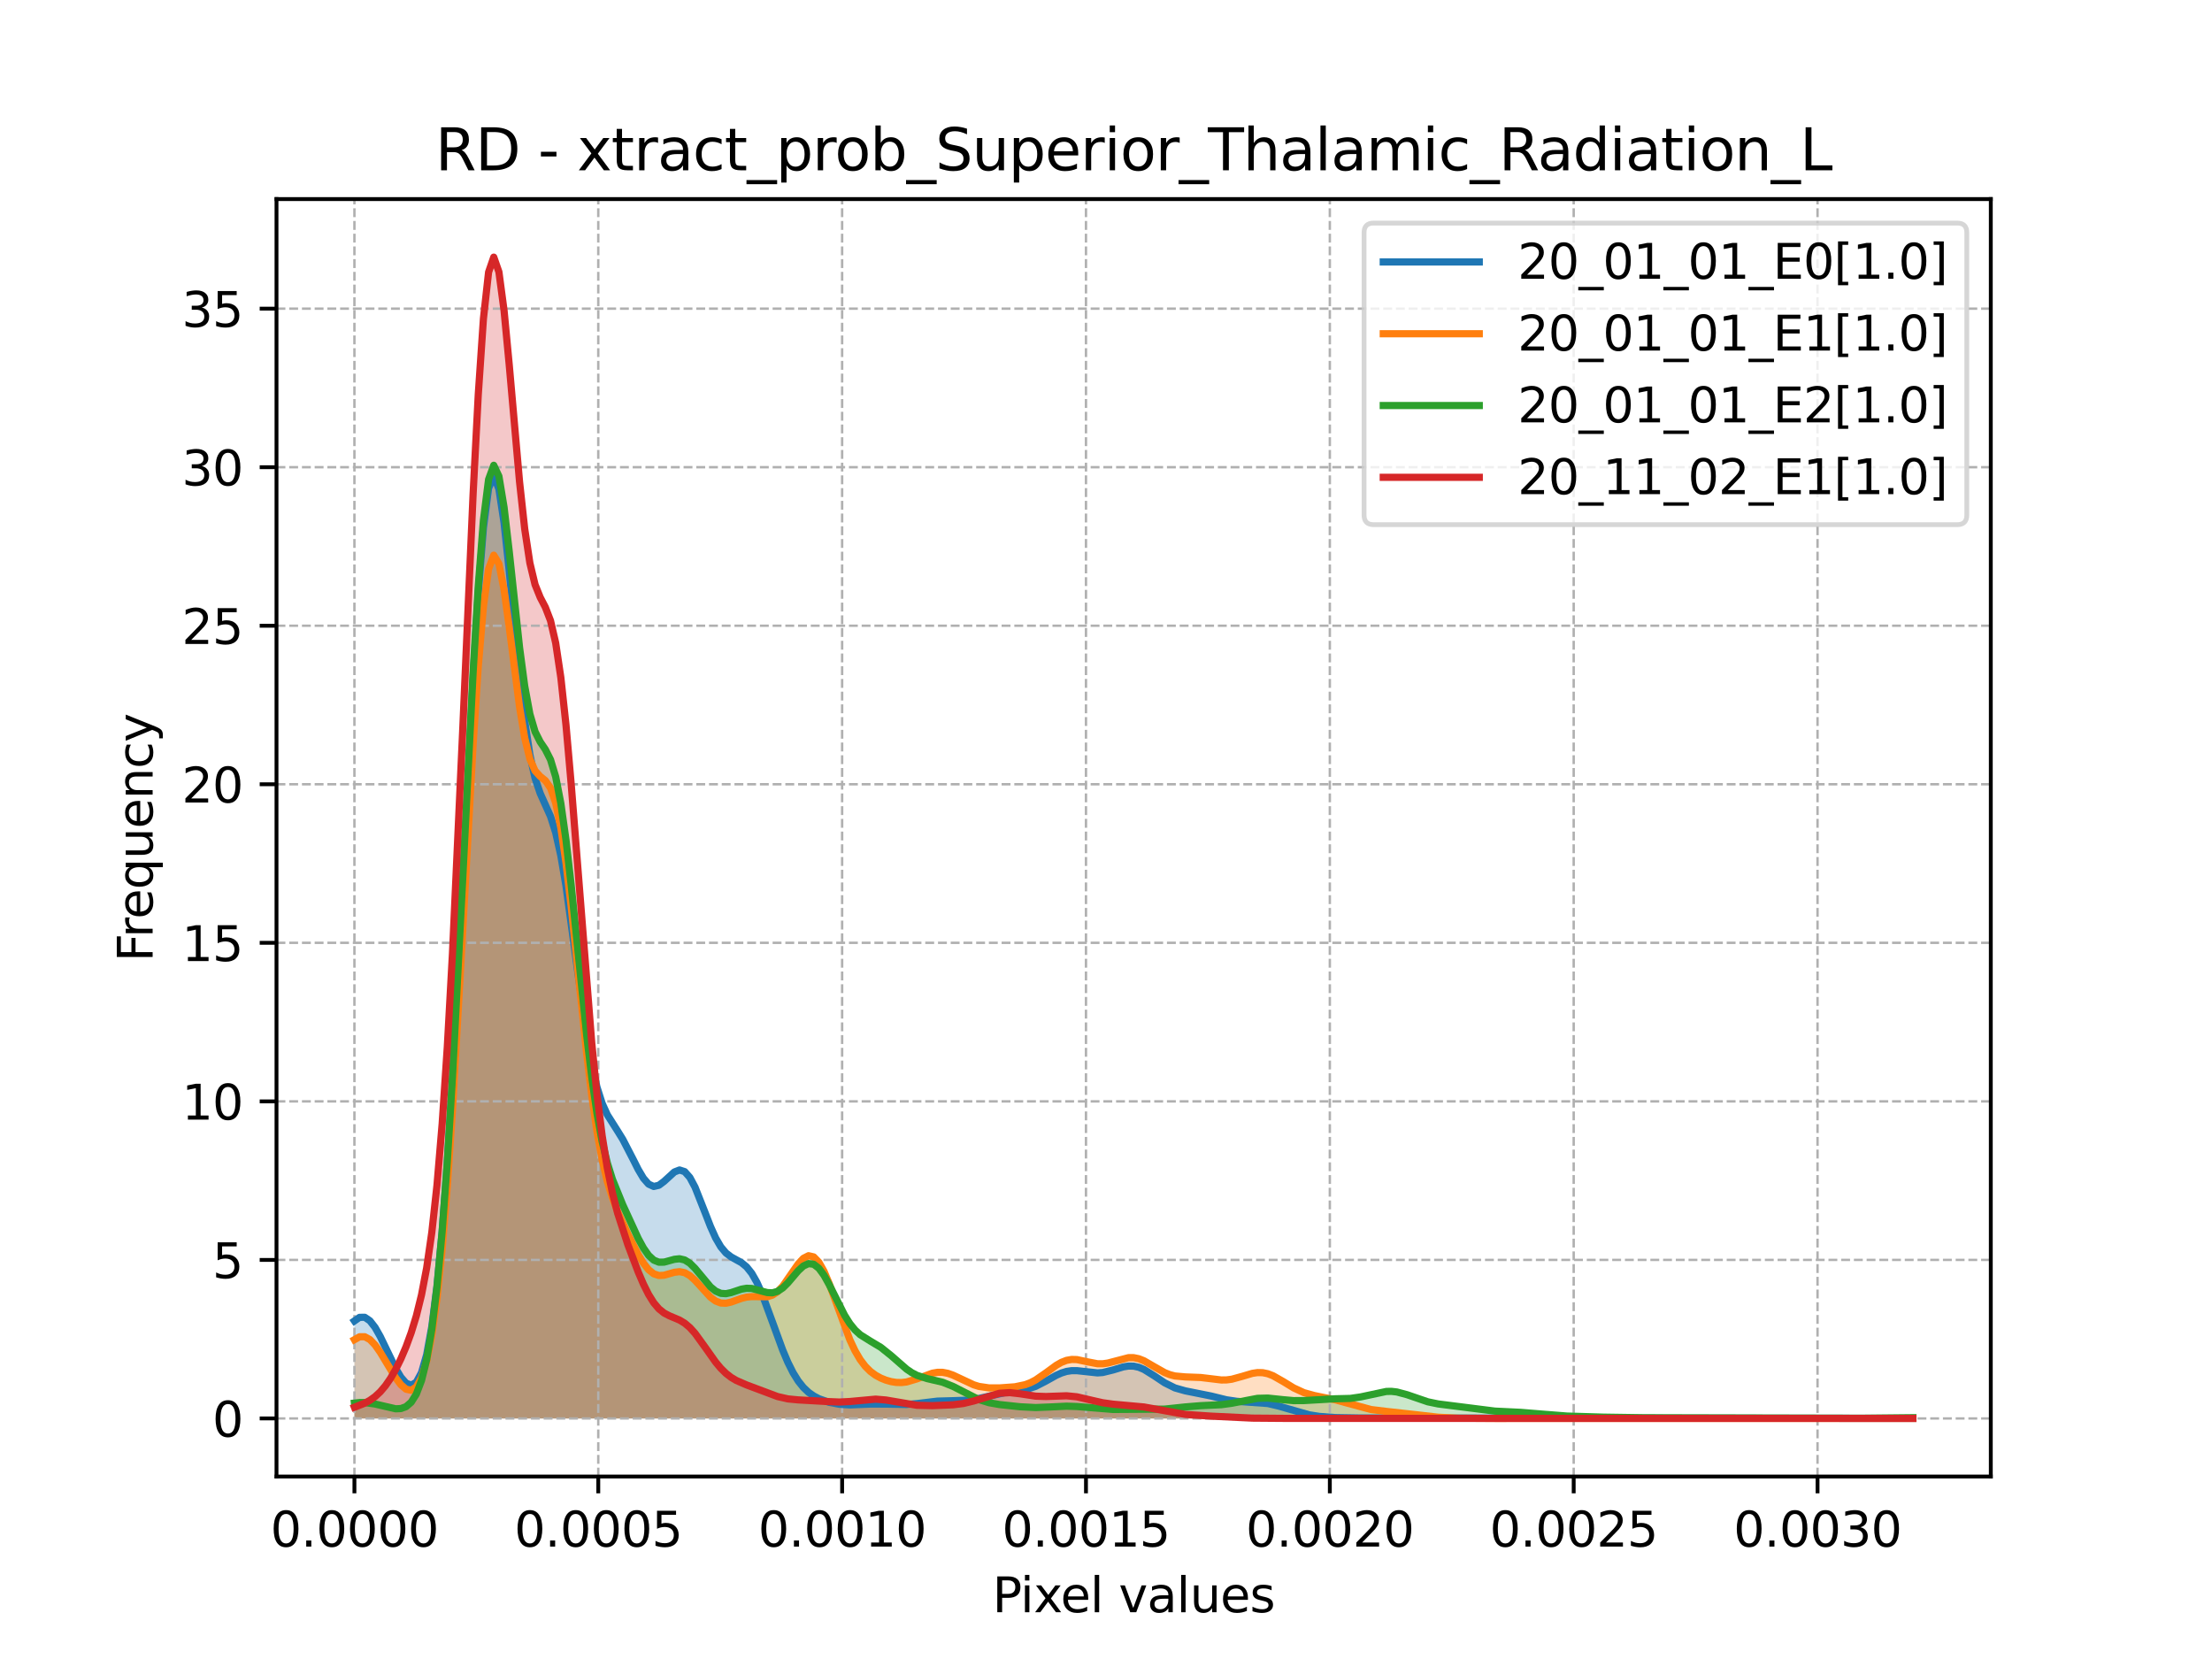 <?xml version="1.0" encoding="utf-8" standalone="no"?>
<!DOCTYPE svg PUBLIC "-//W3C//DTD SVG 1.1//EN"
  "http://www.w3.org/Graphics/SVG/1.1/DTD/svg11.dtd">
<svg xmlns:xlink="http://www.w3.org/1999/xlink" width="460.8pt" height="345.6pt" viewBox="0 0 460.8 345.6" xmlns="http://www.w3.org/2000/svg" version="1.1">
 <defs>
  <style type="text/css">*{stroke-linejoin: round; stroke-linecap: butt}</style>
 </defs>
 <g id="figure_1">
  <g id="patch_1">
   <path d="M 0 345.6 
L 460.8 345.6 
L 460.8 0 
L 0 0 
z
" style="fill: #ffffff"/>
  </g>
  <g id="axes_1">
   <g id="patch_2">
    <path d="M 57.6 307.584 
L 414.72 307.584 
L 414.72 41.472 
L 57.6 41.472 
z
" style="fill: #ffffff"/>
   </g>
   <g id="PolyCollection_1">
    <path d="M 73.833 275.174 
L 73.833 295.488 
L 74.908 295.488 
L 75.983 295.488 
L 77.058 295.488 
L 78.133 295.488 
L 79.208 295.488 
L 80.283 295.488 
L 81.358 295.488 
L 82.433 295.488 
L 83.508 295.488 
L 84.583 295.488 
L 85.658 295.488 
L 86.733 295.488 
L 87.808 295.488 
L 88.883 295.488 
L 89.958 295.488 
L 91.033 295.488 
L 92.108 295.488 
L 93.183 295.488 
L 94.258 295.488 
L 95.333 295.488 
L 96.408 295.488 
L 97.483 295.488 
L 98.558 295.488 
L 99.633 295.488 
L 100.708 295.488 
L 101.783 295.488 
L 102.858 295.488 
L 103.933 295.488 
L 105.008 295.488 
L 106.083 295.488 
L 107.158 295.488 
L 108.233 295.488 
L 109.308 295.488 
L 110.383 295.488 
L 111.458 295.488 
L 112.533 295.488 
L 113.608 295.488 
L 114.683 295.488 
L 115.758 295.488 
L 116.833 295.488 
L 117.908 295.488 
L 118.983 295.488 
L 120.058 295.488 
L 121.133 295.488 
L 122.208 295.488 
L 123.283 295.488 
L 124.358 295.488 
L 125.433 295.488 
L 126.508 295.488 
L 127.583 295.488 
L 128.658 295.488 
L 129.734 295.488 
L 130.809 295.488 
L 131.884 295.488 
L 132.959 295.488 
L 134.034 295.488 
L 135.109 295.488 
L 136.184 295.488 
L 137.259 295.488 
L 138.334 295.488 
L 139.409 295.488 
L 140.484 295.488 
L 141.559 295.488 
L 142.634 295.488 
L 143.709 295.488 
L 144.784 295.488 
L 145.859 295.488 
L 146.934 295.488 
L 148.009 295.488 
L 149.084 295.488 
L 150.159 295.488 
L 151.234 295.488 
L 152.309 295.488 
L 153.384 295.488 
L 154.459 295.488 
L 155.534 295.488 
L 156.609 295.488 
L 157.684 295.488 
L 158.759 295.488 
L 159.834 295.488 
L 160.909 295.488 
L 161.984 295.488 
L 163.059 295.488 
L 164.134 295.488 
L 165.209 295.488 
L 166.284 295.488 
L 167.359 295.488 
L 168.434 295.488 
L 169.509 295.488 
L 170.584 295.488 
L 171.659 295.488 
L 172.734 295.488 
L 173.809 295.488 
L 174.884 295.488 
L 175.959 295.488 
L 177.034 295.488 
L 178.109 295.488 
L 179.184 295.488 
L 180.259 295.488 
L 181.334 295.488 
L 182.409 295.488 
L 183.484 295.488 
L 184.559 295.488 
L 185.634 295.488 
L 186.709 295.488 
L 187.784 295.488 
L 188.859 295.488 
L 189.934 295.488 
L 191.009 295.488 
L 192.084 295.488 
L 193.159 295.488 
L 194.234 295.488 
L 195.309 295.488 
L 196.384 295.488 
L 197.459 295.488 
L 198.534 295.488 
L 199.609 295.488 
L 200.685 295.488 
L 201.76 295.488 
L 202.835 295.488 
L 203.91 295.488 
L 204.985 295.488 
L 206.06 295.488 
L 207.135 295.488 
L 208.21 295.488 
L 209.285 295.488 
L 210.36 295.488 
L 211.435 295.488 
L 212.51 295.488 
L 213.585 295.488 
L 214.66 295.488 
L 215.735 295.488 
L 216.81 295.488 
L 217.885 295.488 
L 218.96 295.488 
L 220.035 295.488 
L 221.11 295.488 
L 222.185 295.488 
L 223.26 295.488 
L 224.335 295.488 
L 225.41 295.488 
L 226.485 295.488 
L 227.56 295.488 
L 228.635 295.488 
L 229.71 295.488 
L 230.785 295.488 
L 231.86 295.488 
L 232.935 295.488 
L 234.01 295.488 
L 235.085 295.488 
L 236.16 295.488 
L 237.235 295.488 
L 238.31 295.488 
L 239.385 295.488 
L 240.46 295.488 
L 241.535 295.488 
L 242.61 295.488 
L 243.685 295.488 
L 244.76 295.488 
L 245.835 295.488 
L 246.91 295.488 
L 247.985 295.488 
L 249.06 295.488 
L 250.135 295.488 
L 251.21 295.488 
L 252.285 295.488 
L 253.36 295.488 
L 254.435 295.488 
L 255.51 295.488 
L 256.585 295.488 
L 257.66 295.488 
L 258.735 295.488 
L 259.81 295.488 
L 260.885 295.488 
L 261.96 295.488 
L 263.035 295.488 
L 264.11 295.488 
L 265.185 295.488 
L 266.26 295.488 
L 267.335 295.488 
L 268.41 295.488 
L 269.485 295.488 
L 270.56 295.488 
L 271.635 295.488 
L 272.711 295.488 
L 273.786 295.488 
L 274.861 295.488 
L 275.936 295.488 
L 277.011 295.488 
L 278.086 295.488 
L 279.161 295.488 
L 280.236 295.488 
L 281.311 295.488 
L 282.386 295.488 
L 283.461 295.488 
L 284.536 295.488 
L 285.611 295.488 
L 286.686 295.488 
L 287.761 295.488 
L 288.836 295.488 
L 289.911 295.488 
L 290.986 295.488 
L 292.061 295.488 
L 293.136 295.488 
L 294.211 295.488 
L 295.286 295.488 
L 296.361 295.488 
L 297.436 295.488 
L 298.511 295.488 
L 299.586 295.488 
L 300.661 295.488 
L 301.736 295.488 
L 302.811 295.488 
L 303.886 295.488 
L 304.961 295.488 
L 306.036 295.488 
L 307.111 295.488 
L 308.186 295.488 
L 309.261 295.488 
L 310.336 295.488 
L 311.411 295.488 
L 312.486 295.488 
L 313.561 295.488 
L 314.636 295.488 
L 315.711 295.488 
L 316.786 295.488 
L 317.861 295.488 
L 318.936 295.488 
L 320.011 295.488 
L 321.086 295.488 
L 322.161 295.488 
L 323.236 295.488 
L 324.311 295.488 
L 325.386 295.488 
L 326.461 295.488 
L 327.536 295.488 
L 328.611 295.488 
L 329.686 295.488 
L 330.761 295.488 
L 331.836 295.488 
L 332.911 295.488 
L 333.986 295.488 
L 335.061 295.488 
L 336.136 295.488 
L 337.211 295.488 
L 338.286 295.488 
L 339.361 295.488 
L 340.436 295.488 
L 341.511 295.488 
L 342.586 295.488 
L 343.662 295.488 
L 344.737 295.488 
L 345.812 295.488 
L 346.887 295.488 
L 347.962 295.488 
L 349.037 295.488 
L 350.112 295.488 
L 351.187 295.488 
L 352.262 295.488 
L 353.337 295.488 
L 354.412 295.488 
L 355.487 295.488 
L 356.562 295.488 
L 357.637 295.488 
L 358.712 295.488 
L 359.787 295.488 
L 360.862 295.488 
L 361.937 295.488 
L 363.012 295.488 
L 364.087 295.488 
L 365.162 295.488 
L 366.237 295.488 
L 367.312 295.488 
L 368.387 295.488 
L 369.462 295.488 
L 370.537 295.488 
L 371.612 295.488 
L 372.687 295.488 
L 373.762 295.488 
L 374.837 295.488 
L 375.912 295.488 
L 376.987 295.488 
L 378.062 295.488 
L 379.137 295.488 
L 380.212 295.488 
L 381.287 295.488 
L 382.362 295.488 
L 383.437 295.488 
L 384.512 295.488 
L 385.587 295.488 
L 386.662 295.488 
L 387.737 295.488 
L 388.812 295.488 
L 389.887 295.488 
L 390.962 295.488 
L 392.037 295.488 
L 393.112 295.488 
L 394.187 295.488 
L 395.262 295.488 
L 396.337 295.488 
L 397.412 295.488 
L 398.487 295.488 
L 398.487 295.468 
L 398.487 295.468 
L 397.412 295.467 
L 396.337 295.467 
L 395.262 295.468 
L 394.187 295.469 
L 393.112 295.471 
L 392.037 295.473 
L 390.962 295.476 
L 389.887 295.478 
L 388.812 295.48 
L 387.737 295.482 
L 386.662 295.483 
L 385.587 295.483 
L 384.512 295.483 
L 383.437 295.482 
L 382.362 295.481 
L 381.287 295.478 
L 380.212 295.474 
L 379.137 295.469 
L 378.062 295.463 
L 376.987 295.456 
L 375.912 295.448 
L 374.837 295.441 
L 373.762 295.434 
L 372.687 295.428 
L 371.612 295.423 
L 370.537 295.421 
L 369.462 295.421 
L 368.387 295.424 
L 367.312 295.428 
L 366.237 295.435 
L 365.162 295.442 
L 364.087 295.449 
L 363.012 295.457 
L 361.937 295.464 
L 360.862 295.47 
L 359.787 295.475 
L 358.712 295.479 
L 357.637 295.482 
L 356.562 295.484 
L 355.487 295.485 
L 354.412 295.486 
L 353.337 295.487 
L 352.262 295.487 
L 351.187 295.488 
L 350.112 295.488 
L 349.037 295.488 
L 347.962 295.488 
L 346.887 295.488 
L 345.812 295.488 
L 344.737 295.488 
L 343.662 295.488 
L 342.586 295.488 
L 341.511 295.488 
L 340.436 295.488 
L 339.361 295.488 
L 338.286 295.488 
L 337.211 295.488 
L 336.136 295.488 
L 335.061 295.488 
L 333.986 295.488 
L 332.911 295.488 
L 331.836 295.488 
L 330.761 295.488 
L 329.686 295.488 
L 328.611 295.488 
L 327.536 295.488 
L 326.461 295.488 
L 325.386 295.488 
L 324.311 295.488 
L 323.236 295.488 
L 322.161 295.488 
L 321.086 295.488 
L 320.011 295.488 
L 318.936 295.488 
L 317.861 295.488 
L 316.786 295.488 
L 315.711 295.488 
L 314.636 295.488 
L 313.561 295.488 
L 312.486 295.488 
L 311.411 295.488 
L 310.336 295.488 
L 309.261 295.488 
L 308.186 295.488 
L 307.111 295.487 
L 306.036 295.487 
L 304.961 295.486 
L 303.886 295.484 
L 302.811 295.482 
L 301.736 295.479 
L 300.661 295.474 
L 299.586 295.468 
L 298.511 295.461 
L 297.436 295.453 
L 296.361 295.443 
L 295.286 295.433 
L 294.211 295.423 
L 293.136 295.413 
L 292.061 295.405 
L 290.986 295.399 
L 289.911 295.395 
L 288.836 295.393 
L 287.761 295.393 
L 286.686 295.394 
L 285.611 295.396 
L 284.536 295.396 
L 283.461 295.395 
L 282.386 295.391 
L 281.311 295.382 
L 280.236 295.367 
L 279.161 295.343 
L 278.086 295.306 
L 277.011 295.252 
L 275.936 295.175 
L 274.861 295.066 
L 273.786 294.919 
L 272.711 294.728 
L 271.635 294.491 
L 270.56 294.209 
L 269.485 293.89 
L 268.41 293.549 
L 267.335 293.206 
L 266.26 292.883 
L 265.185 292.602 
L 264.11 292.378 
L 263.035 292.219 
L 261.96 292.121 
L 260.885 292.067 
L 259.81 292.035 
L 258.735 291.994 
L 257.66 291.919 
L 256.585 291.791 
L 255.51 291.604 
L 254.435 291.365 
L 253.36 291.093 
L 252.285 290.813 
L 251.21 290.55 
L 250.135 290.319 
L 249.06 290.121 
L 247.985 289.938 
L 246.91 289.738 
L 245.835 289.482 
L 244.76 289.13 
L 243.685 288.656 
L 242.61 288.058 
L 241.535 287.36 
L 240.46 286.616 
L 239.385 285.896 
L 238.31 285.278 
L 237.235 284.829 
L 236.16 284.591 
L 235.085 284.573 
L 234.01 284.745 
L 232.935 285.044 
L 231.86 285.391 
L 230.785 285.704 
L 229.71 285.918 
L 228.635 285.999 
L 227.56 285.951 
L 226.485 285.812 
L 225.41 285.648 
L 224.335 285.533 
L 223.26 285.532 
L 222.185 285.691 
L 221.11 286.022 
L 220.035 286.503 
L 218.96 287.085 
L 217.885 287.704 
L 216.81 288.297 
L 215.735 288.809 
L 214.66 289.213 
L 213.585 289.505 
L 212.51 289.705 
L 211.435 289.848 
L 210.36 289.975 
L 209.285 290.121 
L 208.21 290.309 
L 207.135 290.541 
L 206.06 290.805 
L 204.985 291.077 
L 203.91 291.327 
L 202.835 291.532 
L 201.76 291.675 
L 200.685 291.756 
L 199.609 291.788 
L 198.534 291.791 
L 197.459 291.793 
L 196.384 291.817 
L 195.309 291.877 
L 194.234 291.978 
L 193.159 292.11 
L 192.084 292.257 
L 191.009 292.396 
L 189.934 292.507 
L 188.859 292.576 
L 187.784 292.599 
L 186.709 292.583 
L 185.634 292.543 
L 184.559 292.499 
L 183.484 292.468 
L 182.409 292.465 
L 181.334 292.492 
L 180.259 292.543 
L 179.184 292.603 
L 178.109 292.652 
L 177.034 292.669 
L 175.959 292.635 
L 174.884 292.538 
L 173.809 292.372 
L 172.734 292.13 
L 171.659 291.804 
L 170.584 291.374 
L 169.509 290.806 
L 168.434 290.047 
L 167.359 289.03 
L 166.284 287.686 
L 165.209 285.955 
L 164.134 283.81 
L 163.059 281.271 
L 161.984 278.417 
L 160.909 275.388 
L 159.834 272.369 
L 158.759 269.564 
L 157.684 267.156 
L 156.609 265.264 
L 155.534 263.917 
L 154.459 263.032 
L 153.384 262.424 
L 152.309 261.843 
L 151.234 261.023 
L 150.159 259.746 
L 149.084 257.899 
L 148.009 255.508 
L 146.934 252.745 
L 145.859 249.896 
L 144.784 247.304 
L 143.709 245.289 
L 142.634 244.073 
L 141.559 243.727 
L 140.484 244.143 
L 139.409 245.058 
L 138.334 246.109 
L 137.259 246.915 
L 136.184 247.162 
L 135.109 246.673 
L 134.034 245.444 
L 132.959 243.631 
L 131.884 241.498 
L 130.809 239.331 
L 129.734 237.345 
L 128.658 235.608 
L 127.583 233.998 
L 126.508 232.213 
L 125.433 229.841 
L 124.358 226.458 
L 123.283 221.756 
L 122.208 215.647 
L 121.133 208.324 
L 120.058 200.254 
L 118.983 192.098 
L 117.908 184.566 
L 116.833 178.246 
L 115.758 173.442 
L 114.683 170.064 
L 113.608 167.616 
L 112.533 165.28 
L 111.458 162.101 
L 110.383 157.226 
L 109.308 150.146 
L 108.233 140.882 
L 107.158 130.068 
L 106.083 118.897 
L 105.008 108.936 
L 103.933 101.855 
L 102.858 99.116 
L 101.783 101.7 
L 100.708 109.928 
L 99.633 123.415 
L 98.558 141.154 
L 97.483 161.713 
L 96.408 183.485 
L 95.333 204.931 
L 94.258 224.78 
L 93.183 242.146 
L 92.108 256.551 
L 91.033 267.889 
L 89.958 276.328 
L 88.883 282.208 
L 87.808 285.941 
L 86.733 287.937 
L 85.658 288.563 
L 84.583 288.127 
L 83.508 286.89 
L 82.433 285.08 
L 81.358 282.917 
L 80.283 280.62 
L 79.208 278.416 
L 78.133 276.525 
L 77.058 275.143 
L 75.983 274.416 
L 74.908 274.426 
L 73.833 275.174 
z
" clip-path="url(#pbd9fc0ac3a)" style="fill: #1f77b4; fill-opacity: 0.25"/>
   </g>
   <g id="PolyCollection_2">
    <path d="M 73.833 279.08 
L 73.833 295.488 
L 74.908 295.488 
L 75.983 295.488 
L 77.058 295.488 
L 78.133 295.488 
L 79.208 295.488 
L 80.283 295.488 
L 81.358 295.488 
L 82.433 295.488 
L 83.508 295.488 
L 84.583 295.488 
L 85.658 295.488 
L 86.733 295.488 
L 87.808 295.488 
L 88.883 295.488 
L 89.958 295.488 
L 91.033 295.488 
L 92.108 295.488 
L 93.183 295.488 
L 94.258 295.488 
L 95.333 295.488 
L 96.408 295.488 
L 97.483 295.488 
L 98.558 295.488 
L 99.633 295.488 
L 100.708 295.488 
L 101.783 295.488 
L 102.858 295.488 
L 103.933 295.488 
L 105.008 295.488 
L 106.083 295.488 
L 107.158 295.488 
L 108.233 295.488 
L 109.308 295.488 
L 110.383 295.488 
L 111.458 295.488 
L 112.533 295.488 
L 113.608 295.488 
L 114.683 295.488 
L 115.758 295.488 
L 116.833 295.488 
L 117.908 295.488 
L 118.983 295.488 
L 120.058 295.488 
L 121.133 295.488 
L 122.208 295.488 
L 123.283 295.488 
L 124.358 295.488 
L 125.433 295.488 
L 126.508 295.488 
L 127.583 295.488 
L 128.658 295.488 
L 129.734 295.488 
L 130.809 295.488 
L 131.884 295.488 
L 132.959 295.488 
L 134.034 295.488 
L 135.109 295.488 
L 136.184 295.488 
L 137.259 295.488 
L 138.334 295.488 
L 139.409 295.488 
L 140.484 295.488 
L 141.559 295.488 
L 142.634 295.488 
L 143.709 295.488 
L 144.784 295.488 
L 145.859 295.488 
L 146.934 295.488 
L 148.009 295.488 
L 149.084 295.488 
L 150.159 295.488 
L 151.234 295.488 
L 152.309 295.488 
L 153.384 295.488 
L 154.459 295.488 
L 155.534 295.488 
L 156.609 295.488 
L 157.684 295.488 
L 158.759 295.488 
L 159.834 295.488 
L 160.909 295.488 
L 161.984 295.488 
L 163.059 295.488 
L 164.134 295.488 
L 165.209 295.488 
L 166.284 295.488 
L 167.359 295.488 
L 168.434 295.488 
L 169.509 295.488 
L 170.584 295.488 
L 171.659 295.488 
L 172.734 295.488 
L 173.809 295.488 
L 174.884 295.488 
L 175.959 295.488 
L 177.034 295.488 
L 178.109 295.488 
L 179.184 295.488 
L 180.259 295.488 
L 181.334 295.488 
L 182.409 295.488 
L 183.484 295.488 
L 184.559 295.488 
L 185.634 295.488 
L 186.709 295.488 
L 187.784 295.488 
L 188.859 295.488 
L 189.934 295.488 
L 191.009 295.488 
L 192.084 295.488 
L 193.159 295.488 
L 194.234 295.488 
L 195.309 295.488 
L 196.384 295.488 
L 197.459 295.488 
L 198.534 295.488 
L 199.609 295.488 
L 200.685 295.488 
L 201.76 295.488 
L 202.835 295.488 
L 203.91 295.488 
L 204.985 295.488 
L 206.06 295.488 
L 207.135 295.488 
L 208.21 295.488 
L 209.285 295.488 
L 210.36 295.488 
L 211.435 295.488 
L 212.51 295.488 
L 213.585 295.488 
L 214.66 295.488 
L 215.735 295.488 
L 216.81 295.488 
L 217.885 295.488 
L 218.96 295.488 
L 220.035 295.488 
L 221.11 295.488 
L 222.185 295.488 
L 223.26 295.488 
L 224.335 295.488 
L 225.41 295.488 
L 226.485 295.488 
L 227.56 295.488 
L 228.635 295.488 
L 229.71 295.488 
L 230.785 295.488 
L 231.86 295.488 
L 232.935 295.488 
L 234.01 295.488 
L 235.085 295.488 
L 236.16 295.488 
L 237.235 295.488 
L 238.31 295.488 
L 239.385 295.488 
L 240.46 295.488 
L 241.535 295.488 
L 242.61 295.488 
L 243.685 295.488 
L 244.76 295.488 
L 245.835 295.488 
L 246.91 295.488 
L 247.985 295.488 
L 249.06 295.488 
L 250.135 295.488 
L 251.21 295.488 
L 252.285 295.488 
L 253.36 295.488 
L 254.435 295.488 
L 255.51 295.488 
L 256.585 295.488 
L 257.66 295.488 
L 258.735 295.488 
L 259.81 295.488 
L 260.885 295.488 
L 261.96 295.488 
L 263.035 295.488 
L 264.11 295.488 
L 265.185 295.488 
L 266.26 295.488 
L 267.335 295.488 
L 268.41 295.488 
L 269.485 295.488 
L 270.56 295.488 
L 271.635 295.488 
L 272.711 295.488 
L 273.786 295.488 
L 274.861 295.488 
L 275.936 295.488 
L 277.011 295.488 
L 278.086 295.488 
L 279.161 295.488 
L 280.236 295.488 
L 281.311 295.488 
L 282.386 295.488 
L 283.461 295.488 
L 284.536 295.488 
L 285.611 295.488 
L 286.686 295.488 
L 287.761 295.488 
L 288.836 295.488 
L 289.911 295.488 
L 290.986 295.488 
L 292.061 295.488 
L 293.136 295.488 
L 294.211 295.488 
L 295.286 295.488 
L 296.361 295.488 
L 297.436 295.488 
L 298.511 295.488 
L 299.586 295.488 
L 300.661 295.488 
L 301.736 295.488 
L 302.811 295.488 
L 303.886 295.488 
L 304.961 295.488 
L 306.036 295.488 
L 307.111 295.488 
L 308.186 295.488 
L 309.261 295.488 
L 310.336 295.488 
L 311.411 295.488 
L 312.486 295.488 
L 313.561 295.488 
L 314.636 295.488 
L 315.711 295.488 
L 316.786 295.488 
L 317.861 295.488 
L 318.936 295.488 
L 320.011 295.488 
L 321.086 295.488 
L 322.161 295.488 
L 323.236 295.488 
L 324.311 295.488 
L 325.386 295.488 
L 326.461 295.488 
L 327.536 295.488 
L 328.611 295.488 
L 329.686 295.488 
L 330.761 295.488 
L 331.836 295.488 
L 332.911 295.488 
L 333.986 295.488 
L 335.061 295.488 
L 336.136 295.488 
L 337.211 295.488 
L 338.286 295.488 
L 339.361 295.488 
L 340.436 295.488 
L 341.511 295.488 
L 342.586 295.488 
L 343.662 295.488 
L 344.737 295.488 
L 345.812 295.488 
L 346.887 295.488 
L 347.962 295.488 
L 349.037 295.488 
L 350.112 295.488 
L 351.187 295.488 
L 352.262 295.488 
L 353.337 295.488 
L 354.412 295.488 
L 355.487 295.488 
L 356.562 295.488 
L 357.637 295.488 
L 358.712 295.488 
L 359.787 295.488 
L 360.862 295.488 
L 361.937 295.488 
L 363.012 295.488 
L 364.087 295.488 
L 365.162 295.488 
L 366.237 295.488 
L 367.312 295.488 
L 368.387 295.488 
L 369.462 295.488 
L 370.537 295.488 
L 371.612 295.488 
L 372.687 295.488 
L 373.762 295.488 
L 374.837 295.488 
L 375.912 295.488 
L 376.987 295.488 
L 378.062 295.488 
L 379.137 295.488 
L 380.212 295.488 
L 381.287 295.488 
L 382.362 295.488 
L 383.437 295.488 
L 384.512 295.488 
L 385.587 295.488 
L 386.662 295.488 
L 387.737 295.488 
L 388.812 295.488 
L 389.887 295.488 
L 390.962 295.488 
L 392.037 295.488 
L 393.112 295.488 
L 394.187 295.488 
L 395.262 295.488 
L 396.337 295.488 
L 397.412 295.488 
L 398.487 295.488 
L 398.487 295.474 
L 398.487 295.474 
L 397.412 295.473 
L 396.337 295.473 
L 395.262 295.474 
L 394.187 295.475 
L 393.112 295.476 
L 392.037 295.478 
L 390.962 295.479 
L 389.887 295.481 
L 388.812 295.483 
L 387.737 295.484 
L 386.662 295.485 
L 385.587 295.486 
L 384.512 295.487 
L 383.437 295.487 
L 382.362 295.487 
L 381.287 295.488 
L 380.212 295.488 
L 379.137 295.488 
L 378.062 295.488 
L 376.987 295.488 
L 375.912 295.488 
L 374.837 295.488 
L 373.762 295.488 
L 372.687 295.488 
L 371.612 295.488 
L 370.537 295.488 
L 369.462 295.488 
L 368.387 295.488 
L 367.312 295.488 
L 366.237 295.488 
L 365.162 295.488 
L 364.087 295.488 
L 363.012 295.488 
L 361.937 295.488 
L 360.862 295.488 
L 359.787 295.488 
L 358.712 295.488 
L 357.637 295.488 
L 356.562 295.488 
L 355.487 295.488 
L 354.412 295.488 
L 353.337 295.488 
L 352.262 295.487 
L 351.187 295.487 
L 350.112 295.487 
L 349.037 295.487 
L 347.962 295.487 
L 346.887 295.486 
L 345.812 295.486 
L 344.737 295.486 
L 343.662 295.486 
L 342.586 295.486 
L 341.511 295.486 
L 340.436 295.485 
L 339.361 295.485 
L 338.286 295.485 
L 337.211 295.485 
L 336.136 295.484 
L 335.061 295.484 
L 333.986 295.483 
L 332.911 295.483 
L 331.836 295.483 
L 330.761 295.482 
L 329.686 295.482 
L 328.611 295.482 
L 327.536 295.482 
L 326.461 295.482 
L 325.386 295.482 
L 324.311 295.482 
L 323.236 295.482 
L 322.161 295.482 
L 321.086 295.481 
L 320.011 295.481 
L 318.936 295.481 
L 317.861 295.481 
L 316.786 295.481 
L 315.711 295.481 
L 314.636 295.481 
L 313.561 295.482 
L 312.486 295.482 
L 311.411 295.483 
L 310.336 295.482 
L 309.261 295.482 
L 308.186 295.48 
L 307.111 295.475 
L 306.036 295.468 
L 304.961 295.455 
L 303.886 295.436 
L 302.811 295.406 
L 301.736 295.364 
L 300.661 295.306 
L 299.586 295.231 
L 298.511 295.137 
L 297.436 295.025 
L 296.361 294.898 
L 295.286 294.761 
L 294.211 294.619 
L 293.136 294.48 
L 292.061 294.351 
L 290.986 294.233 
L 289.911 294.126 
L 288.836 294.025 
L 287.761 293.917 
L 286.686 293.791 
L 285.611 293.631 
L 284.536 293.428 
L 283.461 293.177 
L 282.386 292.882 
L 281.311 292.556 
L 280.236 292.219 
L 279.161 291.893 
L 278.086 291.596 
L 277.011 291.34 
L 275.936 291.12 
L 274.861 290.921 
L 273.786 290.712 
L 272.711 290.455 
L 271.635 290.118 
L 270.56 289.675 
L 269.485 289.125 
L 268.41 288.488 
L 267.335 287.81 
L 266.26 287.154 
L 265.185 286.588 
L 264.11 286.174 
L 263.035 285.953 
L 261.96 285.934 
L 260.885 286.096 
L 259.81 286.386 
L 258.735 286.733 
L 257.66 287.065 
L 256.585 287.32 
L 255.51 287.459 
L 254.435 287.475 
L 253.36 287.39 
L 252.285 287.244 
L 251.21 287.086 
L 250.135 286.959 
L 249.06 286.883 
L 247.985 286.852 
L 246.91 286.836 
L 245.835 286.783 
L 244.76 286.64 
L 243.685 286.362 
L 242.61 285.933 
L 241.535 285.368 
L 240.46 284.716 
L 239.385 284.056 
L 238.31 283.473 
L 237.235 283.047 
L 236.16 282.827 
L 235.085 282.827 
L 234.01 283.016 
L 232.935 283.325 
L 231.86 283.666 
L 230.785 283.948 
L 229.71 284.103 
L 228.635 284.096 
L 227.56 283.939 
L 226.485 283.684 
L 225.41 283.416 
L 224.335 283.226 
L 223.26 283.198 
L 222.185 283.385 
L 221.11 283.801 
L 220.035 284.418 
L 218.96 285.175 
L 217.885 285.991 
L 216.81 286.781 
L 215.735 287.477 
L 214.66 288.036 
L 213.585 288.446 
L 212.51 288.722 
L 211.435 288.895 
L 210.36 289.003 
L 209.285 289.076 
L 208.21 289.128 
L 207.135 289.153 
L 206.06 289.129 
L 204.985 289.024 
L 203.91 288.811 
L 202.835 288.477 
L 201.76 288.029 
L 200.685 287.505 
L 199.609 286.961 
L 198.534 286.467 
L 197.459 286.091 
L 196.384 285.886 
L 195.309 285.879 
L 194.234 286.061 
L 193.159 286.394 
L 192.084 286.815 
L 191.009 287.248 
L 189.934 287.624 
L 188.859 287.889 
L 187.784 288.012 
L 186.709 287.985 
L 185.634 287.814 
L 184.559 287.512 
L 183.484 287.079 
L 182.409 286.492 
L 181.334 285.703 
L 180.259 284.639 
L 179.184 283.22 
L 178.109 281.381 
L 177.034 279.096 
L 175.959 276.404 
L 174.884 273.42 
L 173.809 270.333 
L 172.734 267.387 
L 171.659 264.844 
L 170.584 262.939 
L 169.509 261.835 
L 168.434 261.589 
L 167.359 262.135 
L 166.284 263.302 
L 165.209 264.839 
L 164.134 266.468 
L 163.059 267.941 
L 161.984 269.078 
L 160.909 269.803 
L 159.834 270.142 
L 158.759 270.204 
L 157.684 270.143 
L 156.609 270.109 
L 155.534 270.209 
L 154.459 270.475 
L 153.384 270.859 
L 152.309 271.245 
L 151.234 271.486 
L 150.159 271.443 
L 149.084 271.029 
L 148.009 270.235 
L 146.934 269.141 
L 145.859 267.9 
L 144.784 266.703 
L 143.709 265.733 
L 142.634 265.122 
L 141.559 264.911 
L 140.484 265.041 
L 139.409 265.358 
L 138.334 265.655 
L 137.259 265.713 
L 136.184 265.357 
L 135.109 264.494 
L 134.034 263.126 
L 132.959 261.346 
L 131.884 259.293 
L 130.809 257.093 
L 129.734 254.803 
L 128.658 252.359 
L 127.583 249.559 
L 126.508 246.087 
L 125.433 241.577 
L 124.358 235.707 
L 123.283 228.305 
L 122.208 219.44 
L 121.133 209.463 
L 120.058 198.988 
L 118.983 188.806 
L 117.908 179.733 
L 116.833 172.435 
L 115.758 167.267 
L 114.683 164.159 
L 113.608 162.606 
L 112.533 161.75 
L 111.458 160.567 
L 110.383 158.102 
L 109.308 153.717 
L 108.233 147.282 
L 107.158 139.256 
L 106.083 130.651 
L 105.008 122.863 
L 103.933 117.412 
L 102.858 115.654 
L 101.783 118.522 
L 100.708 126.352 
L 99.633 138.835 
L 98.558 155.096 
L 97.483 173.861 
L 96.408 193.69 
L 95.333 213.202 
L 94.258 231.253 
L 93.183 247.042 
L 92.108 260.145 
L 91.033 270.466 
L 89.958 278.165 
L 88.883 283.556 
L 87.808 287.017 
L 86.733 288.927 
L 85.658 289.624 
L 84.583 289.389 
L 83.508 288.46 
L 82.433 287.037 
L 81.358 285.311 
L 80.283 283.468 
L 79.208 281.694 
L 78.133 280.169 
L 77.058 279.054 
L 75.983 278.468 
L 74.908 278.476 
L 73.833 279.08 
z
" clip-path="url(#pbd9fc0ac3a)" style="fill: #ff7f0e; fill-opacity: 0.25"/>
   </g>
   <g id="PolyCollection_3">
    <path d="M 73.833 292.292 
L 73.833 295.488 
L 74.908 295.488 
L 75.983 295.488 
L 77.058 295.488 
L 78.133 295.488 
L 79.208 295.488 
L 80.283 295.488 
L 81.358 295.488 
L 82.433 295.488 
L 83.508 295.488 
L 84.583 295.488 
L 85.658 295.488 
L 86.733 295.488 
L 87.808 295.488 
L 88.883 295.488 
L 89.958 295.488 
L 91.033 295.488 
L 92.108 295.488 
L 93.183 295.488 
L 94.258 295.488 
L 95.333 295.488 
L 96.408 295.488 
L 97.483 295.488 
L 98.558 295.488 
L 99.633 295.488 
L 100.708 295.488 
L 101.783 295.488 
L 102.858 295.488 
L 103.933 295.488 
L 105.008 295.488 
L 106.083 295.488 
L 107.158 295.488 
L 108.233 295.488 
L 109.308 295.488 
L 110.383 295.488 
L 111.458 295.488 
L 112.533 295.488 
L 113.608 295.488 
L 114.683 295.488 
L 115.758 295.488 
L 116.833 295.488 
L 117.908 295.488 
L 118.983 295.488 
L 120.058 295.488 
L 121.133 295.488 
L 122.208 295.488 
L 123.283 295.488 
L 124.358 295.488 
L 125.433 295.488 
L 126.508 295.488 
L 127.583 295.488 
L 128.658 295.488 
L 129.734 295.488 
L 130.809 295.488 
L 131.884 295.488 
L 132.959 295.488 
L 134.034 295.488 
L 135.109 295.488 
L 136.184 295.488 
L 137.259 295.488 
L 138.334 295.488 
L 139.409 295.488 
L 140.484 295.488 
L 141.559 295.488 
L 142.634 295.488 
L 143.709 295.488 
L 144.784 295.488 
L 145.859 295.488 
L 146.934 295.488 
L 148.009 295.488 
L 149.084 295.488 
L 150.159 295.488 
L 151.234 295.488 
L 152.309 295.488 
L 153.384 295.488 
L 154.459 295.488 
L 155.534 295.488 
L 156.609 295.488 
L 157.684 295.488 
L 158.759 295.488 
L 159.834 295.488 
L 160.909 295.488 
L 161.984 295.488 
L 163.059 295.488 
L 164.134 295.488 
L 165.209 295.488 
L 166.284 295.488 
L 167.359 295.488 
L 168.434 295.488 
L 169.509 295.488 
L 170.584 295.488 
L 171.659 295.488 
L 172.734 295.488 
L 173.809 295.488 
L 174.884 295.488 
L 175.959 295.488 
L 177.034 295.488 
L 178.109 295.488 
L 179.184 295.488 
L 180.259 295.488 
L 181.334 295.488 
L 182.409 295.488 
L 183.484 295.488 
L 184.559 295.488 
L 185.634 295.488 
L 186.709 295.488 
L 187.784 295.488 
L 188.859 295.488 
L 189.934 295.488 
L 191.009 295.488 
L 192.084 295.488 
L 193.159 295.488 
L 194.234 295.488 
L 195.309 295.488 
L 196.384 295.488 
L 197.459 295.488 
L 198.534 295.488 
L 199.609 295.488 
L 200.685 295.488 
L 201.76 295.488 
L 202.835 295.488 
L 203.91 295.488 
L 204.985 295.488 
L 206.06 295.488 
L 207.135 295.488 
L 208.21 295.488 
L 209.285 295.488 
L 210.36 295.488 
L 211.435 295.488 
L 212.51 295.488 
L 213.585 295.488 
L 214.66 295.488 
L 215.735 295.488 
L 216.81 295.488 
L 217.885 295.488 
L 218.96 295.488 
L 220.035 295.488 
L 221.11 295.488 
L 222.185 295.488 
L 223.26 295.488 
L 224.335 295.488 
L 225.41 295.488 
L 226.485 295.488 
L 227.56 295.488 
L 228.635 295.488 
L 229.71 295.488 
L 230.785 295.488 
L 231.86 295.488 
L 232.935 295.488 
L 234.01 295.488 
L 235.085 295.488 
L 236.16 295.488 
L 237.235 295.488 
L 238.31 295.488 
L 239.385 295.488 
L 240.46 295.488 
L 241.535 295.488 
L 242.61 295.488 
L 243.685 295.488 
L 244.76 295.488 
L 245.835 295.488 
L 246.91 295.488 
L 247.985 295.488 
L 249.06 295.488 
L 250.135 295.488 
L 251.21 295.488 
L 252.285 295.488 
L 253.36 295.488 
L 254.435 295.488 
L 255.51 295.488 
L 256.585 295.488 
L 257.66 295.488 
L 258.735 295.488 
L 259.81 295.488 
L 260.885 295.488 
L 261.96 295.488 
L 263.035 295.488 
L 264.11 295.488 
L 265.185 295.488 
L 266.26 295.488 
L 267.335 295.488 
L 268.41 295.488 
L 269.485 295.488 
L 270.56 295.488 
L 271.635 295.488 
L 272.711 295.488 
L 273.786 295.488 
L 274.861 295.488 
L 275.936 295.488 
L 277.011 295.488 
L 278.086 295.488 
L 279.161 295.488 
L 280.236 295.488 
L 281.311 295.488 
L 282.386 295.488 
L 283.461 295.488 
L 284.536 295.488 
L 285.611 295.488 
L 286.686 295.488 
L 287.761 295.488 
L 288.836 295.488 
L 289.911 295.488 
L 290.986 295.488 
L 292.061 295.488 
L 293.136 295.488 
L 294.211 295.488 
L 295.286 295.488 
L 296.361 295.488 
L 297.436 295.488 
L 298.511 295.488 
L 299.586 295.488 
L 300.661 295.488 
L 301.736 295.488 
L 302.811 295.488 
L 303.886 295.488 
L 304.961 295.488 
L 306.036 295.488 
L 307.111 295.488 
L 308.186 295.488 
L 309.261 295.488 
L 310.336 295.488 
L 311.411 295.488 
L 312.486 295.488 
L 313.561 295.488 
L 314.636 295.488 
L 315.711 295.488 
L 316.786 295.488 
L 317.861 295.488 
L 318.936 295.488 
L 320.011 295.488 
L 321.086 295.488 
L 322.161 295.488 
L 323.236 295.488 
L 324.311 295.488 
L 325.386 295.488 
L 326.461 295.488 
L 327.536 295.488 
L 328.611 295.488 
L 329.686 295.488 
L 330.761 295.488 
L 331.836 295.488 
L 332.911 295.488 
L 333.986 295.488 
L 335.061 295.488 
L 336.136 295.488 
L 337.211 295.488 
L 338.286 295.488 
L 339.361 295.488 
L 340.436 295.488 
L 341.511 295.488 
L 342.586 295.488 
L 343.662 295.488 
L 344.737 295.488 
L 345.812 295.488 
L 346.887 295.488 
L 347.962 295.488 
L 349.037 295.488 
L 350.112 295.488 
L 351.187 295.488 
L 352.262 295.488 
L 353.337 295.488 
L 354.412 295.488 
L 355.487 295.488 
L 356.562 295.488 
L 357.637 295.488 
L 358.712 295.488 
L 359.787 295.488 
L 360.862 295.488 
L 361.937 295.488 
L 363.012 295.488 
L 364.087 295.488 
L 365.162 295.488 
L 366.237 295.488 
L 367.312 295.488 
L 368.387 295.488 
L 369.462 295.488 
L 370.537 295.488 
L 371.612 295.488 
L 372.687 295.488 
L 373.762 295.488 
L 374.837 295.488 
L 375.912 295.488 
L 376.987 295.488 
L 378.062 295.488 
L 379.137 295.488 
L 380.212 295.488 
L 381.287 295.488 
L 382.362 295.488 
L 383.437 295.488 
L 384.512 295.488 
L 385.587 295.488 
L 386.662 295.488 
L 387.737 295.488 
L 388.812 295.488 
L 389.887 295.488 
L 390.962 295.488 
L 392.037 295.488 
L 393.112 295.488 
L 394.187 295.488 
L 395.262 295.488 
L 396.337 295.488 
L 397.412 295.488 
L 398.487 295.488 
L 398.487 295.331 
L 398.487 295.331 
L 397.412 295.325 
L 396.337 295.325 
L 395.262 295.33 
L 394.187 295.341 
L 393.112 295.356 
L 392.037 295.374 
L 390.962 295.392 
L 389.887 295.411 
L 388.812 295.428 
L 387.737 295.443 
L 386.662 295.455 
L 385.587 295.465 
L 384.512 295.472 
L 383.437 295.477 
L 382.362 295.481 
L 381.287 295.483 
L 380.212 295.484 
L 379.137 295.485 
L 378.062 295.485 
L 376.987 295.484 
L 375.912 295.483 
L 374.837 295.482 
L 373.762 295.481 
L 372.687 295.479 
L 371.612 295.477 
L 370.537 295.474 
L 369.462 295.47 
L 368.387 295.465 
L 367.312 295.458 
L 366.237 295.449 
L 365.162 295.438 
L 364.087 295.425 
L 363.012 295.411 
L 361.937 295.395 
L 360.862 295.38 
L 359.787 295.367 
L 358.712 295.355 
L 357.637 295.347 
L 356.562 295.343 
L 355.487 295.342 
L 354.412 295.344 
L 353.337 295.349 
L 352.262 295.354 
L 351.187 295.358 
L 350.112 295.362 
L 349.037 295.363 
L 347.962 295.363 
L 346.887 295.361 
L 345.812 295.357 
L 344.737 295.353 
L 343.662 295.349 
L 342.586 295.344 
L 341.511 295.339 
L 340.436 295.332 
L 339.361 295.322 
L 338.286 295.308 
L 337.211 295.291 
L 336.136 295.269 
L 335.061 295.244 
L 333.986 295.216 
L 332.911 295.188 
L 331.836 295.16 
L 330.761 295.133 
L 329.686 295.105 
L 328.611 295.074 
L 327.536 295.038 
L 326.461 294.992 
L 325.386 294.934 
L 324.311 294.86 
L 323.236 294.772 
L 322.161 294.673 
L 321.086 294.567 
L 320.011 294.462 
L 318.936 294.365 
L 317.861 294.283 
L 316.786 294.217 
L 315.711 294.167 
L 314.636 294.126 
L 313.561 294.085 
L 312.486 294.034 
L 311.411 293.961 
L 310.336 293.861 
L 309.261 293.733 
L 308.186 293.58 
L 307.111 293.414 
L 306.036 293.247 
L 304.961 293.09 
L 303.886 292.952 
L 302.811 292.833 
L 301.736 292.723 
L 300.661 292.608 
L 299.586 292.465 
L 298.511 292.274 
L 297.436 292.022 
L 296.361 291.704 
L 295.286 291.333 
L 294.211 290.935 
L 293.136 290.548 
L 292.061 290.215 
L 290.986 289.973 
L 289.911 289.851 
L 288.836 289.858 
L 287.761 289.985 
L 286.686 290.203 
L 285.611 290.475 
L 284.536 290.754 
L 283.461 291.002 
L 282.386 291.193 
L 281.311 291.316 
L 280.236 291.376 
L 279.161 291.394 
L 278.086 291.395 
L 277.011 291.405 
L 275.936 291.44 
L 274.861 291.505 
L 273.786 291.594 
L 272.711 291.687 
L 271.635 291.762 
L 270.56 291.795 
L 269.485 291.775 
L 268.41 291.7 
L 267.335 291.582 
L 266.26 291.446 
L 265.185 291.323 
L 264.11 291.244 
L 263.035 291.232 
L 261.96 291.299 
L 260.885 291.442 
L 259.81 291.643 
L 258.735 291.877 
L 257.66 292.115 
L 256.585 292.329 
L 255.51 292.501 
L 254.435 292.623 
L 253.36 292.701 
L 252.285 292.748 
L 251.21 292.783 
L 250.135 292.825 
L 249.06 292.887 
L 247.985 292.977 
L 246.91 293.09 
L 245.835 293.218 
L 244.76 293.345 
L 243.685 293.457 
L 242.61 293.542 
L 241.535 293.595 
L 240.46 293.618 
L 239.385 293.618 
L 238.31 293.606 
L 237.235 293.593 
L 236.16 293.587 
L 235.085 293.591 
L 234.01 293.603 
L 232.935 293.613 
L 231.86 293.611 
L 230.785 293.586 
L 229.71 293.531 
L 228.635 293.445 
L 227.56 293.335 
L 226.485 293.213 
L 225.41 293.096 
L 224.335 293.002 
L 223.26 292.945 
L 222.185 292.931 
L 221.11 292.958 
L 220.035 293.016 
L 218.96 293.089 
L 217.885 293.158 
L 216.81 293.205 
L 215.735 293.22 
L 214.66 293.197 
L 213.585 293.139 
L 212.51 293.054 
L 211.435 292.953 
L 210.36 292.843 
L 209.285 292.726 
L 208.21 292.593 
L 207.135 292.429 
L 206.06 292.213 
L 204.985 291.925 
L 203.91 291.551 
L 202.835 291.087 
L 201.76 290.547 
L 200.685 289.961 
L 199.609 289.369 
L 198.534 288.814 
L 197.459 288.335 
L 196.384 287.95 
L 195.309 287.655 
L 194.234 287.42 
L 193.159 287.192 
L 192.084 286.907 
L 191.009 286.506 
L 189.934 285.945 
L 188.859 285.215 
L 187.784 284.339 
L 186.709 283.374 
L 185.634 282.396 
L 184.559 281.479 
L 183.484 280.674 
L 182.409 279.991 
L 181.334 279.388 
L 180.259 278.778 
L 179.184 278.039 
L 178.109 277.051 
L 177.034 275.72 
L 175.959 274.019 
L 174.884 271.997 
L 173.809 269.792 
L 172.734 267.604 
L 171.659 265.669 
L 170.584 264.206 
L 169.509 263.372 
L 168.434 263.23 
L 167.359 263.73 
L 166.284 264.719 
L 165.209 265.973 
L 164.134 267.241 
L 163.059 268.305 
L 161.984 269.014 
L 160.909 269.318 
L 159.834 269.266 
L 158.759 268.988 
L 157.684 268.65 
L 156.609 268.409 
L 155.534 268.37 
L 154.459 268.555 
L 153.384 268.899 
L 152.309 269.27 
L 151.234 269.498 
L 150.159 269.427 
L 149.084 268.96 
L 148.009 268.084 
L 146.934 266.885 
L 145.859 265.526 
L 144.784 264.215 
L 143.709 263.149 
L 142.634 262.471 
L 141.559 262.222 
L 140.484 262.336 
L 139.409 262.648 
L 138.334 262.929 
L 137.259 262.943 
L 136.184 262.501 
L 135.109 261.507 
L 134.034 259.97 
L 132.959 257.999 
L 131.884 255.756 
L 130.809 253.393 
L 129.734 250.987 
L 128.658 248.483 
L 127.583 245.678 
L 126.508 242.239 
L 125.433 237.777 
L 124.358 231.939 
L 123.283 224.529 
L 122.208 215.594 
L 121.133 205.479 
L 120.058 194.801 
L 118.983 184.363 
L 117.908 174.992 
L 116.833 167.36 
L 115.758 161.812 
L 114.683 158.252 
L 113.608 156.131 
L 112.533 154.541 
L 111.458 152.407 
L 110.383 148.749 
L 109.308 142.935 
L 108.233 134.886 
L 107.158 125.162 
L 106.083 114.915 
L 105.008 105.704 
L 103.933 99.212 
L 102.858 96.928 
L 101.783 99.865 
L 100.708 108.376 
L 99.633 122.1 
L 98.558 140.049 
L 97.483 160.801 
L 96.408 182.755 
L 95.333 204.375 
L 94.258 224.397 
L 93.183 241.941 
L 92.108 256.549 
L 91.033 268.135 
L 89.958 276.902 
L 88.883 283.23 
L 87.808 287.579 
L 86.733 290.405 
L 85.658 292.113 
L 84.583 293.037 
L 83.508 293.429 
L 82.433 293.479 
L 81.358 293.321 
L 80.283 293.056 
L 79.208 292.759 
L 78.133 292.485 
L 77.058 292.279 
L 75.983 292.17 
L 74.908 292.174 
L 73.833 292.292 
z
" clip-path="url(#pbd9fc0ac3a)" style="fill: #2ca02c; fill-opacity: 0.25"/>
   </g>
   <g id="PolyCollection_4">
    <path d="M 73.833 293.157 
L 73.833 295.488 
L 74.908 295.488 
L 75.983 295.488 
L 77.058 295.488 
L 78.133 295.488 
L 79.208 295.488 
L 80.283 295.488 
L 81.358 295.488 
L 82.433 295.488 
L 83.508 295.488 
L 84.583 295.488 
L 85.658 295.488 
L 86.733 295.488 
L 87.808 295.488 
L 88.883 295.488 
L 89.958 295.488 
L 91.033 295.488 
L 92.108 295.488 
L 93.183 295.488 
L 94.258 295.488 
L 95.333 295.488 
L 96.408 295.488 
L 97.483 295.488 
L 98.558 295.488 
L 99.633 295.488 
L 100.708 295.488 
L 101.783 295.488 
L 102.858 295.488 
L 103.933 295.488 
L 105.008 295.488 
L 106.083 295.488 
L 107.158 295.488 
L 108.233 295.488 
L 109.308 295.488 
L 110.383 295.488 
L 111.458 295.488 
L 112.533 295.488 
L 113.608 295.488 
L 114.683 295.488 
L 115.758 295.488 
L 116.833 295.488 
L 117.908 295.488 
L 118.983 295.488 
L 120.058 295.488 
L 121.133 295.488 
L 122.208 295.488 
L 123.283 295.488 
L 124.358 295.488 
L 125.433 295.488 
L 126.508 295.488 
L 127.583 295.488 
L 128.658 295.488 
L 129.734 295.488 
L 130.809 295.488 
L 131.884 295.488 
L 132.959 295.488 
L 134.034 295.488 
L 135.109 295.488 
L 136.184 295.488 
L 137.259 295.488 
L 138.334 295.488 
L 139.409 295.488 
L 140.484 295.488 
L 141.559 295.488 
L 142.634 295.488 
L 143.709 295.488 
L 144.784 295.488 
L 145.859 295.488 
L 146.934 295.488 
L 148.009 295.488 
L 149.084 295.488 
L 150.159 295.488 
L 151.234 295.488 
L 152.309 295.488 
L 153.384 295.488 
L 154.459 295.488 
L 155.534 295.488 
L 156.609 295.488 
L 157.684 295.488 
L 158.759 295.488 
L 159.834 295.488 
L 160.909 295.488 
L 161.984 295.488 
L 163.059 295.488 
L 164.134 295.488 
L 165.209 295.488 
L 166.284 295.488 
L 167.359 295.488 
L 168.434 295.488 
L 169.509 295.488 
L 170.584 295.488 
L 171.659 295.488 
L 172.734 295.488 
L 173.809 295.488 
L 174.884 295.488 
L 175.959 295.488 
L 177.034 295.488 
L 178.109 295.488 
L 179.184 295.488 
L 180.259 295.488 
L 181.334 295.488 
L 182.409 295.488 
L 183.484 295.488 
L 184.559 295.488 
L 185.634 295.488 
L 186.709 295.488 
L 187.784 295.488 
L 188.859 295.488 
L 189.934 295.488 
L 191.009 295.488 
L 192.084 295.488 
L 193.159 295.488 
L 194.234 295.488 
L 195.309 295.488 
L 196.384 295.488 
L 197.459 295.488 
L 198.534 295.488 
L 199.609 295.488 
L 200.685 295.488 
L 201.76 295.488 
L 202.835 295.488 
L 203.91 295.488 
L 204.985 295.488 
L 206.06 295.488 
L 207.135 295.488 
L 208.21 295.488 
L 209.285 295.488 
L 210.36 295.488 
L 211.435 295.488 
L 212.51 295.488 
L 213.585 295.488 
L 214.66 295.488 
L 215.735 295.488 
L 216.81 295.488 
L 217.885 295.488 
L 218.96 295.488 
L 220.035 295.488 
L 221.11 295.488 
L 222.185 295.488 
L 223.26 295.488 
L 224.335 295.488 
L 225.41 295.488 
L 226.485 295.488 
L 227.56 295.488 
L 228.635 295.488 
L 229.71 295.488 
L 230.785 295.488 
L 231.86 295.488 
L 232.935 295.488 
L 234.01 295.488 
L 235.085 295.488 
L 236.16 295.488 
L 237.235 295.488 
L 238.31 295.488 
L 239.385 295.488 
L 240.46 295.488 
L 241.535 295.488 
L 242.61 295.488 
L 243.685 295.488 
L 244.76 295.488 
L 245.835 295.488 
L 246.91 295.488 
L 247.985 295.488 
L 249.06 295.488 
L 250.135 295.488 
L 251.21 295.488 
L 252.285 295.488 
L 253.36 295.488 
L 254.435 295.488 
L 255.51 295.488 
L 256.585 295.488 
L 257.66 295.488 
L 258.735 295.488 
L 259.81 295.488 
L 260.885 295.488 
L 261.96 295.488 
L 263.035 295.488 
L 264.11 295.488 
L 265.185 295.488 
L 266.26 295.488 
L 267.335 295.488 
L 268.41 295.488 
L 269.485 295.488 
L 270.56 295.488 
L 271.635 295.488 
L 272.711 295.488 
L 273.786 295.488 
L 274.861 295.488 
L 275.936 295.488 
L 277.011 295.488 
L 278.086 295.488 
L 279.161 295.488 
L 280.236 295.488 
L 281.311 295.488 
L 282.386 295.488 
L 283.461 295.488 
L 284.536 295.488 
L 285.611 295.488 
L 286.686 295.488 
L 287.761 295.488 
L 288.836 295.488 
L 289.911 295.488 
L 290.986 295.488 
L 292.061 295.488 
L 293.136 295.488 
L 294.211 295.488 
L 295.286 295.488 
L 296.361 295.488 
L 297.436 295.488 
L 298.511 295.488 
L 299.586 295.488 
L 300.661 295.488 
L 301.736 295.488 
L 302.811 295.488 
L 303.886 295.488 
L 304.961 295.488 
L 306.036 295.488 
L 307.111 295.488 
L 308.186 295.488 
L 309.261 295.488 
L 310.336 295.488 
L 311.411 295.488 
L 312.486 295.488 
L 313.561 295.488 
L 314.636 295.488 
L 315.711 295.488 
L 316.786 295.488 
L 317.861 295.488 
L 318.936 295.488 
L 320.011 295.488 
L 321.086 295.488 
L 322.161 295.488 
L 323.236 295.488 
L 324.311 295.488 
L 325.386 295.488 
L 326.461 295.488 
L 327.536 295.488 
L 328.611 295.488 
L 329.686 295.488 
L 330.761 295.488 
L 331.836 295.488 
L 332.911 295.488 
L 333.986 295.488 
L 335.061 295.488 
L 336.136 295.488 
L 337.211 295.488 
L 338.286 295.488 
L 339.361 295.488 
L 340.436 295.488 
L 341.511 295.488 
L 342.586 295.488 
L 343.662 295.488 
L 344.737 295.488 
L 345.812 295.488 
L 346.887 295.488 
L 347.962 295.488 
L 349.037 295.488 
L 350.112 295.488 
L 351.187 295.488 
L 352.262 295.488 
L 353.337 295.488 
L 354.412 295.488 
L 355.487 295.488 
L 356.562 295.488 
L 357.637 295.488 
L 358.712 295.488 
L 359.787 295.488 
L 360.862 295.488 
L 361.937 295.488 
L 363.012 295.488 
L 364.087 295.488 
L 365.162 295.488 
L 366.237 295.488 
L 367.312 295.488 
L 368.387 295.488 
L 369.462 295.488 
L 370.537 295.488 
L 371.612 295.488 
L 372.687 295.488 
L 373.762 295.488 
L 374.837 295.488 
L 375.912 295.488 
L 376.987 295.488 
L 378.062 295.488 
L 379.137 295.488 
L 380.212 295.488 
L 381.287 295.488 
L 382.362 295.488 
L 383.437 295.488 
L 384.512 295.488 
L 385.587 295.488 
L 386.662 295.488 
L 387.737 295.488 
L 388.812 295.488 
L 389.887 295.488 
L 390.962 295.488 
L 392.037 295.488 
L 393.112 295.488 
L 394.187 295.488 
L 395.262 295.488 
L 396.337 295.488 
L 397.412 295.488 
L 398.487 295.488 
L 398.487 295.473 
L 398.487 295.473 
L 397.412 295.472 
L 396.337 295.472 
L 395.262 295.473 
L 394.187 295.474 
L 393.112 295.475 
L 392.037 295.477 
L 390.962 295.478 
L 389.887 295.48 
L 388.812 295.482 
L 387.737 295.483 
L 386.662 295.484 
L 385.587 295.485 
L 384.512 295.486 
L 383.437 295.486 
L 382.362 295.487 
L 381.287 295.487 
L 380.212 295.487 
L 379.137 295.487 
L 378.062 295.488 
L 376.987 295.488 
L 375.912 295.488 
L 374.837 295.488 
L 373.762 295.488 
L 372.687 295.488 
L 371.612 295.488 
L 370.537 295.488 
L 369.462 295.488 
L 368.387 295.488 
L 367.312 295.488 
L 366.237 295.487 
L 365.162 295.487 
L 364.087 295.487 
L 363.012 295.487 
L 361.937 295.486 
L 360.862 295.486 
L 359.787 295.486 
L 358.712 295.486 
L 357.637 295.486 
L 356.562 295.485 
L 355.487 295.485 
L 354.412 295.486 
L 353.337 295.486 
L 352.262 295.486 
L 351.187 295.486 
L 350.112 295.486 
L 349.037 295.486 
L 347.962 295.487 
L 346.887 295.487 
L 345.812 295.487 
L 344.737 295.487 
L 343.662 295.487 
L 342.586 295.487 
L 341.511 295.487 
L 340.436 295.487 
L 339.361 295.487 
L 338.286 295.487 
L 337.211 295.487 
L 336.136 295.487 
L 335.061 295.487 
L 333.986 295.487 
L 332.911 295.487 
L 331.836 295.487 
L 330.761 295.487 
L 329.686 295.487 
L 328.611 295.487 
L 327.536 295.487 
L 326.461 295.487 
L 325.386 295.487 
L 324.311 295.487 
L 323.236 295.487 
L 322.161 295.487 
L 321.086 295.487 
L 320.011 295.487 
L 318.936 295.487 
L 317.861 295.487 
L 316.786 295.487 
L 315.711 295.487 
L 314.636 295.487 
L 313.561 295.487 
L 312.486 295.487 
L 311.411 295.487 
L 310.336 295.487 
L 309.261 295.487 
L 308.186 295.487 
L 307.111 295.487 
L 306.036 295.487 
L 304.961 295.487 
L 303.886 295.487 
L 302.811 295.487 
L 301.736 295.487 
L 300.661 295.487 
L 299.586 295.487 
L 298.511 295.487 
L 297.436 295.487 
L 296.361 295.487 
L 295.286 295.487 
L 294.211 295.487 
L 293.136 295.487 
L 292.061 295.487 
L 290.986 295.487 
L 289.911 295.487 
L 288.836 295.486 
L 287.761 295.486 
L 286.686 295.485 
L 285.611 295.484 
L 284.536 295.482 
L 283.461 295.481 
L 282.386 295.479 
L 281.311 295.477 
L 280.236 295.476 
L 279.161 295.474 
L 278.086 295.473 
L 277.011 295.473 
L 275.936 295.472 
L 274.861 295.473 
L 273.786 295.474 
L 272.711 295.475 
L 271.635 295.477 
L 270.56 295.478 
L 269.485 295.479 
L 268.41 295.48 
L 267.335 295.48 
L 266.26 295.478 
L 265.185 295.474 
L 264.11 295.468 
L 263.035 295.457 
L 261.96 295.442 
L 260.885 295.42 
L 259.81 295.391 
L 258.735 295.353 
L 257.66 295.308 
L 256.585 295.255 
L 255.51 295.197 
L 254.435 295.134 
L 253.36 295.071 
L 252.285 295.007 
L 251.21 294.945 
L 250.135 294.883 
L 249.06 294.816 
L 247.985 294.74 
L 246.91 294.647 
L 245.835 294.53 
L 244.76 294.382 
L 243.685 294.202 
L 242.61 293.993 
L 241.535 293.764 
L 240.46 293.528 
L 239.385 293.302 
L 238.31 293.1 
L 237.235 292.935 
L 236.16 292.811 
L 235.085 292.724 
L 234.01 292.659 
L 232.935 292.596 
L 231.86 292.513 
L 230.785 292.39 
L 229.71 292.217 
L 228.635 291.992 
L 227.56 291.73 
L 226.485 291.454 
L 225.41 291.194 
L 224.335 290.98 
L 223.26 290.835 
L 222.185 290.766 
L 221.11 290.766 
L 220.035 290.813 
L 218.96 290.876 
L 217.885 290.92 
L 216.81 290.915 
L 215.735 290.846 
L 214.66 290.714 
L 213.585 290.537 
L 212.51 290.351 
L 211.435 290.194 
L 210.36 290.108 
L 209.285 290.12 
L 208.21 290.243 
L 207.135 290.472 
L 206.06 290.783 
L 204.985 291.143 
L 203.91 291.512 
L 202.835 291.855 
L 201.76 292.146 
L 200.685 292.373 
L 199.609 292.535 
L 198.534 292.644 
L 197.459 292.714 
L 196.384 292.762 
L 195.309 292.797 
L 194.234 292.821 
L 193.159 292.828 
L 192.084 292.807 
L 191.009 292.746 
L 189.934 292.636 
L 188.859 292.475 
L 187.784 292.274 
L 186.709 292.05 
L 185.634 291.832 
L 184.559 291.647 
L 183.484 291.52 
L 182.409 291.467 
L 181.334 291.489 
L 180.259 291.575 
L 179.184 291.702 
L 178.109 291.84 
L 177.034 291.961 
L 175.959 292.042 
L 174.884 292.07 
L 173.809 292.048 
L 172.734 291.986 
L 171.659 291.904 
L 170.584 291.821 
L 169.509 291.753 
L 168.434 291.704 
L 167.359 291.666 
L 166.284 291.622 
L 165.209 291.547 
L 164.134 291.415 
L 163.059 291.211 
L 161.984 290.927 
L 160.909 290.573 
L 159.834 290.17 
L 158.759 289.744 
L 157.684 289.321 
L 156.609 288.911 
L 155.534 288.508 
L 154.459 288.08 
L 153.384 287.576 
L 152.309 286.936 
L 151.234 286.103 
L 150.159 285.042 
L 149.084 283.755 
L 148.009 282.285 
L 146.934 280.717 
L 145.859 279.164 
L 144.784 277.745 
L 143.709 276.556 
L 142.634 275.645 
L 141.559 274.997 
L 140.484 274.525 
L 139.409 274.089 
L 138.334 273.52 
L 137.259 272.657 
L 136.184 271.384 
L 135.109 269.655 
L 134.034 267.498 
L 132.959 264.997 
L 131.884 262.254 
L 130.809 259.334 
L 129.734 256.206 
L 128.658 252.708 
L 127.583 248.539 
L 126.508 243.296 
L 125.433 236.549 
L 124.358 227.955 
L 123.283 217.377 
L 122.208 204.973 
L 121.133 191.248 
L 120.058 177.014 
L 118.983 163.279 
L 117.908 151.055 
L 116.833 141.145 
L 115.758 133.941 
L 114.683 129.296 
L 113.608 126.507 
L 112.533 124.443 
L 111.458 121.773 
L 110.383 117.284 
L 109.308 110.194 
L 108.233 100.39 
L 107.158 88.541 
L 106.083 76.028 
L 105.008 64.723 
L 103.933 56.645 
L 102.858 53.568 
L 101.783 56.686 
L 100.708 66.385 
L 99.633 82.188 
L 98.558 102.868 
L 97.483 126.691 
L 96.408 151.73 
L 95.333 176.181 
L 94.258 198.602 
L 93.183 218.055 
L 92.108 234.134 
L 91.033 246.888 
L 89.958 256.698 
L 88.883 264.119 
L 87.808 269.746 
L 86.733 274.109 
L 85.658 277.621 
L 84.583 280.559 
L 83.508 283.082 
L 82.433 285.263 
L 81.358 287.128 
L 80.283 288.685 
L 79.208 289.949 
L 78.133 290.945 
L 77.058 291.714 
L 75.983 292.307 
L 74.908 292.774 
L 73.833 293.157 
z
" clip-path="url(#pbd9fc0ac3a)" style="fill: #d62728; fill-opacity: 0.25"/>
   </g>
   <g id="matplotlib.axis_1">
    <g id="xtick_1">
     <g id="line2d_1">
      <path d="M 73.833 307.584 
L 73.833 41.472 
" clip-path="url(#pbd9fc0ac3a)" style="fill: none; stroke-dasharray: 1.85,0.8; stroke-dashoffset: 0; stroke: #b0b0b0; stroke-width: 0.5"/>
     </g>
     <g id="line2d_2">
      <defs>
       <path id="m584de0aa0d" d="M 0 0 
L 0 3.5 
" style="stroke: #000000; stroke-width: 0.8"/>
      </defs>
      <g>
       <use xlink:href="#m584de0aa0d" x="73.833" y="307.584" style="stroke: #000000; stroke-width: 0.8"/>
      </g>
     </g>
     <g id="text_1">
      <!-- 0.0000 -->
      <g transform="translate(56.337 322.182) scale(0.1 -0.1)">
       <defs>
        <path id="DejaVuSans-30" d="M 2034 4250 
Q 1547 4250 1301 3770 
Q 1056 3291 1056 2328 
Q 1056 1369 1301 889 
Q 1547 409 2034 409 
Q 2525 409 2770 889 
Q 3016 1369 3016 2328 
Q 3016 3291 2770 3770 
Q 2525 4250 2034 4250 
z
M 2034 4750 
Q 2819 4750 3233 4129 
Q 3647 3509 3647 2328 
Q 3647 1150 3233 529 
Q 2819 -91 2034 -91 
Q 1250 -91 836 529 
Q 422 1150 422 2328 
Q 422 3509 836 4129 
Q 1250 4750 2034 4750 
z
" transform="scale(0.016)"/>
        <path id="DejaVuSans-2e" d="M 684 794 
L 1344 794 
L 1344 0 
L 684 0 
L 684 794 
z
" transform="scale(0.016)"/>
       </defs>
       <use xlink:href="#DejaVuSans-30"/>
       <use xlink:href="#DejaVuSans-2e" x="63.623"/>
       <use xlink:href="#DejaVuSans-30" x="95.41"/>
       <use xlink:href="#DejaVuSans-30" x="159.033"/>
       <use xlink:href="#DejaVuSans-30" x="222.656"/>
       <use xlink:href="#DejaVuSans-30" x="286.279"/>
      </g>
     </g>
    </g>
    <g id="xtick_2">
     <g id="line2d_3">
      <path d="M 124.632 307.584 
L 124.632 41.472 
" clip-path="url(#pbd9fc0ac3a)" style="fill: none; stroke-dasharray: 1.85,0.8; stroke-dashoffset: 0; stroke: #b0b0b0; stroke-width: 0.5"/>
     </g>
     <g id="line2d_4">
      <g>
       <use xlink:href="#m584de0aa0d" x="124.632" y="307.584" style="stroke: #000000; stroke-width: 0.8"/>
      </g>
     </g>
     <g id="text_2">
      <!-- 0.0005 -->
      <g transform="translate(107.136 322.182) scale(0.1 -0.1)">
       <defs>
        <path id="DejaVuSans-35" d="M 691 4666 
L 3169 4666 
L 3169 4134 
L 1269 4134 
L 1269 2991 
Q 1406 3038 1543 3061 
Q 1681 3084 1819 3084 
Q 2600 3084 3056 2656 
Q 3513 2228 3513 1497 
Q 3513 744 3044 326 
Q 2575 -91 1722 -91 
Q 1428 -91 1123 -41 
Q 819 9 494 109 
L 494 744 
Q 775 591 1075 516 
Q 1375 441 1709 441 
Q 2250 441 2565 725 
Q 2881 1009 2881 1497 
Q 2881 1984 2565 2268 
Q 2250 2553 1709 2553 
Q 1456 2553 1204 2497 
Q 953 2441 691 2322 
L 691 4666 
z
" transform="scale(0.016)"/>
       </defs>
       <use xlink:href="#DejaVuSans-30"/>
       <use xlink:href="#DejaVuSans-2e" x="63.623"/>
       <use xlink:href="#DejaVuSans-30" x="95.41"/>
       <use xlink:href="#DejaVuSans-30" x="159.033"/>
       <use xlink:href="#DejaVuSans-30" x="222.656"/>
       <use xlink:href="#DejaVuSans-35" x="286.279"/>
      </g>
     </g>
    </g>
    <g id="xtick_3">
     <g id="line2d_5">
      <path d="M 175.431 307.584 
L 175.431 41.472 
" clip-path="url(#pbd9fc0ac3a)" style="fill: none; stroke-dasharray: 1.85,0.8; stroke-dashoffset: 0; stroke: #b0b0b0; stroke-width: 0.5"/>
     </g>
     <g id="line2d_6">
      <g>
       <use xlink:href="#m584de0aa0d" x="175.431" y="307.584" style="stroke: #000000; stroke-width: 0.8"/>
      </g>
     </g>
     <g id="text_3">
      <!-- 0.0010 -->
      <g transform="translate(157.935 322.182) scale(0.1 -0.1)">
       <defs>
        <path id="DejaVuSans-31" d="M 794 531 
L 1825 531 
L 1825 4091 
L 703 3866 
L 703 4441 
L 1819 4666 
L 2450 4666 
L 2450 531 
L 3481 531 
L 3481 0 
L 794 0 
L 794 531 
z
" transform="scale(0.016)"/>
       </defs>
       <use xlink:href="#DejaVuSans-30"/>
       <use xlink:href="#DejaVuSans-2e" x="63.623"/>
       <use xlink:href="#DejaVuSans-30" x="95.41"/>
       <use xlink:href="#DejaVuSans-30" x="159.033"/>
       <use xlink:href="#DejaVuSans-31" x="222.656"/>
       <use xlink:href="#DejaVuSans-30" x="286.279"/>
      </g>
     </g>
    </g>
    <g id="xtick_4">
     <g id="line2d_7">
      <path d="M 226.23 307.584 
L 226.23 41.472 
" clip-path="url(#pbd9fc0ac3a)" style="fill: none; stroke-dasharray: 1.85,0.8; stroke-dashoffset: 0; stroke: #b0b0b0; stroke-width: 0.5"/>
     </g>
     <g id="line2d_8">
      <g>
       <use xlink:href="#m584de0aa0d" x="226.23" y="307.584" style="stroke: #000000; stroke-width: 0.8"/>
      </g>
     </g>
     <g id="text_4">
      <!-- 0.0015 -->
      <g transform="translate(208.734 322.182) scale(0.1 -0.1)">
       <use xlink:href="#DejaVuSans-30"/>
       <use xlink:href="#DejaVuSans-2e" x="63.623"/>
       <use xlink:href="#DejaVuSans-30" x="95.41"/>
       <use xlink:href="#DejaVuSans-30" x="159.033"/>
       <use xlink:href="#DejaVuSans-31" x="222.656"/>
       <use xlink:href="#DejaVuSans-35" x="286.279"/>
      </g>
     </g>
    </g>
    <g id="xtick_5">
     <g id="line2d_9">
      <path d="M 277.029 307.584 
L 277.029 41.472 
" clip-path="url(#pbd9fc0ac3a)" style="fill: none; stroke-dasharray: 1.85,0.8; stroke-dashoffset: 0; stroke: #b0b0b0; stroke-width: 0.5"/>
     </g>
     <g id="line2d_10">
      <g>
       <use xlink:href="#m584de0aa0d" x="277.029" y="307.584" style="stroke: #000000; stroke-width: 0.8"/>
      </g>
     </g>
     <g id="text_5">
      <!-- 0.0020 -->
      <g transform="translate(259.533 322.182) scale(0.1 -0.1)">
       <defs>
        <path id="DejaVuSans-32" d="M 1228 531 
L 3431 531 
L 3431 0 
L 469 0 
L 469 531 
Q 828 903 1448 1529 
Q 2069 2156 2228 2338 
Q 2531 2678 2651 2914 
Q 2772 3150 2772 3378 
Q 2772 3750 2511 3984 
Q 2250 4219 1831 4219 
Q 1534 4219 1204 4116 
Q 875 4013 500 3803 
L 500 4441 
Q 881 4594 1212 4672 
Q 1544 4750 1819 4750 
Q 2544 4750 2975 4387 
Q 3406 4025 3406 3419 
Q 3406 3131 3298 2873 
Q 3191 2616 2906 2266 
Q 2828 2175 2409 1742 
Q 1991 1309 1228 531 
z
" transform="scale(0.016)"/>
       </defs>
       <use xlink:href="#DejaVuSans-30"/>
       <use xlink:href="#DejaVuSans-2e" x="63.623"/>
       <use xlink:href="#DejaVuSans-30" x="95.41"/>
       <use xlink:href="#DejaVuSans-30" x="159.033"/>
       <use xlink:href="#DejaVuSans-32" x="222.656"/>
       <use xlink:href="#DejaVuSans-30" x="286.279"/>
      </g>
     </g>
    </g>
    <g id="xtick_6">
     <g id="line2d_11">
      <path d="M 327.828 307.584 
L 327.828 41.472 
" clip-path="url(#pbd9fc0ac3a)" style="fill: none; stroke-dasharray: 1.85,0.8; stroke-dashoffset: 0; stroke: #b0b0b0; stroke-width: 0.5"/>
     </g>
     <g id="line2d_12">
      <g>
       <use xlink:href="#m584de0aa0d" x="327.828" y="307.584" style="stroke: #000000; stroke-width: 0.8"/>
      </g>
     </g>
     <g id="text_6">
      <!-- 0.0025 -->
      <g transform="translate(310.332 322.182) scale(0.1 -0.1)">
       <use xlink:href="#DejaVuSans-30"/>
       <use xlink:href="#DejaVuSans-2e" x="63.623"/>
       <use xlink:href="#DejaVuSans-30" x="95.41"/>
       <use xlink:href="#DejaVuSans-30" x="159.033"/>
       <use xlink:href="#DejaVuSans-32" x="222.656"/>
       <use xlink:href="#DejaVuSans-35" x="286.279"/>
      </g>
     </g>
    </g>
    <g id="xtick_7">
     <g id="line2d_13">
      <path d="M 378.627 307.584 
L 378.627 41.472 
" clip-path="url(#pbd9fc0ac3a)" style="fill: none; stroke-dasharray: 1.85,0.8; stroke-dashoffset: 0; stroke: #b0b0b0; stroke-width: 0.5"/>
     </g>
     <g id="line2d_14">
      <g>
       <use xlink:href="#m584de0aa0d" x="378.627" y="307.584" style="stroke: #000000; stroke-width: 0.8"/>
      </g>
     </g>
     <g id="text_7">
      <!-- 0.0030 -->
      <g transform="translate(361.131 322.182) scale(0.1 -0.1)">
       <defs>
        <path id="DejaVuSans-33" d="M 2597 2516 
Q 3050 2419 3304 2112 
Q 3559 1806 3559 1356 
Q 3559 666 3084 287 
Q 2609 -91 1734 -91 
Q 1441 -91 1130 -33 
Q 819 25 488 141 
L 488 750 
Q 750 597 1062 519 
Q 1375 441 1716 441 
Q 2309 441 2620 675 
Q 2931 909 2931 1356 
Q 2931 1769 2642 2001 
Q 2353 2234 1838 2234 
L 1294 2234 
L 1294 2753 
L 1863 2753 
Q 2328 2753 2575 2939 
Q 2822 3125 2822 3475 
Q 2822 3834 2567 4026 
Q 2313 4219 1838 4219 
Q 1578 4219 1281 4162 
Q 984 4106 628 3988 
L 628 4550 
Q 988 4650 1302 4700 
Q 1616 4750 1894 4750 
Q 2613 4750 3031 4423 
Q 3450 4097 3450 3541 
Q 3450 3153 3228 2886 
Q 3006 2619 2597 2516 
z
" transform="scale(0.016)"/>
       </defs>
       <use xlink:href="#DejaVuSans-30"/>
       <use xlink:href="#DejaVuSans-2e" x="63.623"/>
       <use xlink:href="#DejaVuSans-30" x="95.41"/>
       <use xlink:href="#DejaVuSans-30" x="159.033"/>
       <use xlink:href="#DejaVuSans-33" x="222.656"/>
       <use xlink:href="#DejaVuSans-30" x="286.279"/>
      </g>
     </g>
    </g>
    <g id="text_8">
     <!-- Pixel values -->
     <g transform="translate(206.748 335.861) scale(0.1 -0.1)">
      <defs>
       <path id="DejaVuSans-50" d="M 1259 4147 
L 1259 2394 
L 2053 2394 
Q 2494 2394 2734 2622 
Q 2975 2850 2975 3272 
Q 2975 3691 2734 3919 
Q 2494 4147 2053 4147 
L 1259 4147 
z
M 628 4666 
L 2053 4666 
Q 2838 4666 3239 4311 
Q 3641 3956 3641 3272 
Q 3641 2581 3239 2228 
Q 2838 1875 2053 1875 
L 1259 1875 
L 1259 0 
L 628 0 
L 628 4666 
z
" transform="scale(0.016)"/>
       <path id="DejaVuSans-69" d="M 603 3500 
L 1178 3500 
L 1178 0 
L 603 0 
L 603 3500 
z
M 603 4863 
L 1178 4863 
L 1178 4134 
L 603 4134 
L 603 4863 
z
" transform="scale(0.016)"/>
       <path id="DejaVuSans-78" d="M 3513 3500 
L 2247 1797 
L 3578 0 
L 2900 0 
L 1881 1375 
L 863 0 
L 184 0 
L 1544 1831 
L 300 3500 
L 978 3500 
L 1906 2253 
L 2834 3500 
L 3513 3500 
z
" transform="scale(0.016)"/>
       <path id="DejaVuSans-65" d="M 3597 1894 
L 3597 1613 
L 953 1613 
Q 991 1019 1311 708 
Q 1631 397 2203 397 
Q 2534 397 2845 478 
Q 3156 559 3463 722 
L 3463 178 
Q 3153 47 2828 -22 
Q 2503 -91 2169 -91 
Q 1331 -91 842 396 
Q 353 884 353 1716 
Q 353 2575 817 3079 
Q 1281 3584 2069 3584 
Q 2775 3584 3186 3129 
Q 3597 2675 3597 1894 
z
M 3022 2063 
Q 3016 2534 2758 2815 
Q 2500 3097 2075 3097 
Q 1594 3097 1305 2825 
Q 1016 2553 972 2059 
L 3022 2063 
z
" transform="scale(0.016)"/>
       <path id="DejaVuSans-6c" d="M 603 4863 
L 1178 4863 
L 1178 0 
L 603 0 
L 603 4863 
z
" transform="scale(0.016)"/>
       <path id="DejaVuSans-20" transform="scale(0.016)"/>
       <path id="DejaVuSans-76" d="M 191 3500 
L 800 3500 
L 1894 563 
L 2988 3500 
L 3597 3500 
L 2284 0 
L 1503 0 
L 191 3500 
z
" transform="scale(0.016)"/>
       <path id="DejaVuSans-61" d="M 2194 1759 
Q 1497 1759 1228 1600 
Q 959 1441 959 1056 
Q 959 750 1161 570 
Q 1363 391 1709 391 
Q 2188 391 2477 730 
Q 2766 1069 2766 1631 
L 2766 1759 
L 2194 1759 
z
M 3341 1997 
L 3341 0 
L 2766 0 
L 2766 531 
Q 2569 213 2275 61 
Q 1981 -91 1556 -91 
Q 1019 -91 701 211 
Q 384 513 384 1019 
Q 384 1609 779 1909 
Q 1175 2209 1959 2209 
L 2766 2209 
L 2766 2266 
Q 2766 2663 2505 2880 
Q 2244 3097 1772 3097 
Q 1472 3097 1187 3025 
Q 903 2953 641 2809 
L 641 3341 
Q 956 3463 1253 3523 
Q 1550 3584 1831 3584 
Q 2591 3584 2966 3190 
Q 3341 2797 3341 1997 
z
" transform="scale(0.016)"/>
       <path id="DejaVuSans-75" d="M 544 1381 
L 544 3500 
L 1119 3500 
L 1119 1403 
Q 1119 906 1312 657 
Q 1506 409 1894 409 
Q 2359 409 2629 706 
Q 2900 1003 2900 1516 
L 2900 3500 
L 3475 3500 
L 3475 0 
L 2900 0 
L 2900 538 
Q 2691 219 2414 64 
Q 2138 -91 1772 -91 
Q 1169 -91 856 284 
Q 544 659 544 1381 
z
M 1991 3584 
L 1991 3584 
z
" transform="scale(0.016)"/>
       <path id="DejaVuSans-73" d="M 2834 3397 
L 2834 2853 
Q 2591 2978 2328 3040 
Q 2066 3103 1784 3103 
Q 1356 3103 1142 2972 
Q 928 2841 928 2578 
Q 928 2378 1081 2264 
Q 1234 2150 1697 2047 
L 1894 2003 
Q 2506 1872 2764 1633 
Q 3022 1394 3022 966 
Q 3022 478 2636 193 
Q 2250 -91 1575 -91 
Q 1294 -91 989 -36 
Q 684 19 347 128 
L 347 722 
Q 666 556 975 473 
Q 1284 391 1588 391 
Q 1994 391 2212 530 
Q 2431 669 2431 922 
Q 2431 1156 2273 1281 
Q 2116 1406 1581 1522 
L 1381 1569 
Q 847 1681 609 1914 
Q 372 2147 372 2553 
Q 372 3047 722 3315 
Q 1072 3584 1716 3584 
Q 2034 3584 2315 3537 
Q 2597 3491 2834 3397 
z
" transform="scale(0.016)"/>
      </defs>
      <use xlink:href="#DejaVuSans-50"/>
      <use xlink:href="#DejaVuSans-69" x="58.053"/>
      <use xlink:href="#DejaVuSans-78" x="85.836"/>
      <use xlink:href="#DejaVuSans-65" x="141.891"/>
      <use xlink:href="#DejaVuSans-6c" x="203.414"/>
      <use xlink:href="#DejaVuSans-20" x="231.197"/>
      <use xlink:href="#DejaVuSans-76" x="262.984"/>
      <use xlink:href="#DejaVuSans-61" x="322.164"/>
      <use xlink:href="#DejaVuSans-6c" x="383.443"/>
      <use xlink:href="#DejaVuSans-75" x="411.227"/>
      <use xlink:href="#DejaVuSans-65" x="474.605"/>
      <use xlink:href="#DejaVuSans-73" x="536.129"/>
     </g>
    </g>
   </g>
   <g id="matplotlib.axis_2">
    <g id="ytick_1">
     <g id="line2d_15">
      <path d="M 57.6 295.488 
L 414.72 295.488 
" clip-path="url(#pbd9fc0ac3a)" style="fill: none; stroke-dasharray: 1.85,0.8; stroke-dashoffset: 0; stroke: #b0b0b0; stroke-width: 0.5"/>
     </g>
     <g id="line2d_16">
      <defs>
       <path id="m33b1ce7083" d="M 0 0 
L -3.5 0 
" style="stroke: #000000; stroke-width: 0.8"/>
      </defs>
      <g>
       <use xlink:href="#m33b1ce7083" x="57.6" y="295.488" style="stroke: #000000; stroke-width: 0.8"/>
      </g>
     </g>
     <g id="text_9">
      <!-- 0 -->
      <g transform="translate(44.237 299.287) scale(0.1 -0.1)">
       <use xlink:href="#DejaVuSans-30"/>
      </g>
     </g>
    </g>
    <g id="ytick_2">
     <g id="line2d_17">
      <path d="M 57.6 262.461 
L 414.72 262.461 
" clip-path="url(#pbd9fc0ac3a)" style="fill: none; stroke-dasharray: 1.85,0.8; stroke-dashoffset: 0; stroke: #b0b0b0; stroke-width: 0.5"/>
     </g>
     <g id="line2d_18">
      <g>
       <use xlink:href="#m33b1ce7083" x="57.6" y="262.461" style="stroke: #000000; stroke-width: 0.8"/>
      </g>
     </g>
     <g id="text_10">
      <!-- 5 -->
      <g transform="translate(44.237 266.26) scale(0.1 -0.1)">
       <use xlink:href="#DejaVuSans-35"/>
      </g>
     </g>
    </g>
    <g id="ytick_3">
     <g id="line2d_19">
      <path d="M 57.6 229.433 
L 414.72 229.433 
" clip-path="url(#pbd9fc0ac3a)" style="fill: none; stroke-dasharray: 1.85,0.8; stroke-dashoffset: 0; stroke: #b0b0b0; stroke-width: 0.5"/>
     </g>
     <g id="line2d_20">
      <g>
       <use xlink:href="#m33b1ce7083" x="57.6" y="229.433" style="stroke: #000000; stroke-width: 0.8"/>
      </g>
     </g>
     <g id="text_11">
      <!-- 10 -->
      <g transform="translate(37.875 233.233) scale(0.1 -0.1)">
       <use xlink:href="#DejaVuSans-31"/>
       <use xlink:href="#DejaVuSans-30" x="63.623"/>
      </g>
     </g>
    </g>
    <g id="ytick_4">
     <g id="line2d_21">
      <path d="M 57.6 196.406 
L 414.72 196.406 
" clip-path="url(#pbd9fc0ac3a)" style="fill: none; stroke-dasharray: 1.85,0.8; stroke-dashoffset: 0; stroke: #b0b0b0; stroke-width: 0.5"/>
     </g>
     <g id="line2d_22">
      <g>
       <use xlink:href="#m33b1ce7083" x="57.6" y="196.406" style="stroke: #000000; stroke-width: 0.8"/>
      </g>
     </g>
     <g id="text_12">
      <!-- 15 -->
      <g transform="translate(37.875 200.205) scale(0.1 -0.1)">
       <use xlink:href="#DejaVuSans-31"/>
       <use xlink:href="#DejaVuSans-35" x="63.623"/>
      </g>
     </g>
    </g>
    <g id="ytick_5">
     <g id="line2d_23">
      <path d="M 57.6 163.379 
L 414.72 163.379 
" clip-path="url(#pbd9fc0ac3a)" style="fill: none; stroke-dasharray: 1.85,0.8; stroke-dashoffset: 0; stroke: #b0b0b0; stroke-width: 0.5"/>
     </g>
     <g id="line2d_24">
      <g>
       <use xlink:href="#m33b1ce7083" x="57.6" y="163.379" style="stroke: #000000; stroke-width: 0.8"/>
      </g>
     </g>
     <g id="text_13">
      <!-- 20 -->
      <g transform="translate(37.875 167.178) scale(0.1 -0.1)">
       <use xlink:href="#DejaVuSans-32"/>
       <use xlink:href="#DejaVuSans-30" x="63.623"/>
      </g>
     </g>
    </g>
    <g id="ytick_6">
     <g id="line2d_25">
      <path d="M 57.6 130.351 
L 414.72 130.351 
" clip-path="url(#pbd9fc0ac3a)" style="fill: none; stroke-dasharray: 1.85,0.8; stroke-dashoffset: 0; stroke: #b0b0b0; stroke-width: 0.5"/>
     </g>
     <g id="line2d_26">
      <g>
       <use xlink:href="#m33b1ce7083" x="57.6" y="130.351" style="stroke: #000000; stroke-width: 0.8"/>
      </g>
     </g>
     <g id="text_14">
      <!-- 25 -->
      <g transform="translate(37.875 134.151) scale(0.1 -0.1)">
       <use xlink:href="#DejaVuSans-32"/>
       <use xlink:href="#DejaVuSans-35" x="63.623"/>
      </g>
     </g>
    </g>
    <g id="ytick_7">
     <g id="line2d_27">
      <path d="M 57.6 97.324 
L 414.72 97.324 
" clip-path="url(#pbd9fc0ac3a)" style="fill: none; stroke-dasharray: 1.85,0.8; stroke-dashoffset: 0; stroke: #b0b0b0; stroke-width: 0.5"/>
     </g>
     <g id="line2d_28">
      <g>
       <use xlink:href="#m33b1ce7083" x="57.6" y="97.324" style="stroke: #000000; stroke-width: 0.8"/>
      </g>
     </g>
     <g id="text_15">
      <!-- 30 -->
      <g transform="translate(37.875 101.123) scale(0.1 -0.1)">
       <use xlink:href="#DejaVuSans-33"/>
       <use xlink:href="#DejaVuSans-30" x="63.623"/>
      </g>
     </g>
    </g>
    <g id="ytick_8">
     <g id="line2d_29">
      <path d="M 57.6 64.297 
L 414.72 64.297 
" clip-path="url(#pbd9fc0ac3a)" style="fill: none; stroke-dasharray: 1.85,0.8; stroke-dashoffset: 0; stroke: #b0b0b0; stroke-width: 0.5"/>
     </g>
     <g id="line2d_30">
      <g>
       <use xlink:href="#m33b1ce7083" x="57.6" y="64.297" style="stroke: #000000; stroke-width: 0.8"/>
      </g>
     </g>
     <g id="text_16">
      <!-- 35 -->
      <g transform="translate(37.875 68.096) scale(0.1 -0.1)">
       <use xlink:href="#DejaVuSans-33"/>
       <use xlink:href="#DejaVuSans-35" x="63.623"/>
      </g>
     </g>
    </g>
    <g id="text_17">
     <!-- Frequency -->
     <g transform="translate(31.795 200.358) rotate(-90) scale(0.1 -0.1)">
      <defs>
       <path id="DejaVuSans-46" d="M 628 4666 
L 3309 4666 
L 3309 4134 
L 1259 4134 
L 1259 2759 
L 3109 2759 
L 3109 2228 
L 1259 2228 
L 1259 0 
L 628 0 
L 628 4666 
z
" transform="scale(0.016)"/>
       <path id="DejaVuSans-72" d="M 2631 2963 
Q 2534 3019 2420 3045 
Q 2306 3072 2169 3072 
Q 1681 3072 1420 2755 
Q 1159 2438 1159 1844 
L 1159 0 
L 581 0 
L 581 3500 
L 1159 3500 
L 1159 2956 
Q 1341 3275 1631 3429 
Q 1922 3584 2338 3584 
Q 2397 3584 2469 3576 
Q 2541 3569 2628 3553 
L 2631 2963 
z
" transform="scale(0.016)"/>
       <path id="DejaVuSans-71" d="M 947 1747 
Q 947 1113 1208 752 
Q 1469 391 1925 391 
Q 2381 391 2643 752 
Q 2906 1113 2906 1747 
Q 2906 2381 2643 2742 
Q 2381 3103 1925 3103 
Q 1469 3103 1208 2742 
Q 947 2381 947 1747 
z
M 2906 525 
Q 2725 213 2448 61 
Q 2172 -91 1784 -91 
Q 1150 -91 751 415 
Q 353 922 353 1747 
Q 353 2572 751 3078 
Q 1150 3584 1784 3584 
Q 2172 3584 2448 3432 
Q 2725 3281 2906 2969 
L 2906 3500 
L 3481 3500 
L 3481 -1331 
L 2906 -1331 
L 2906 525 
z
" transform="scale(0.016)"/>
       <path id="DejaVuSans-6e" d="M 3513 2113 
L 3513 0 
L 2938 0 
L 2938 2094 
Q 2938 2591 2744 2837 
Q 2550 3084 2163 3084 
Q 1697 3084 1428 2787 
Q 1159 2491 1159 1978 
L 1159 0 
L 581 0 
L 581 3500 
L 1159 3500 
L 1159 2956 
Q 1366 3272 1645 3428 
Q 1925 3584 2291 3584 
Q 2894 3584 3203 3211 
Q 3513 2838 3513 2113 
z
" transform="scale(0.016)"/>
       <path id="DejaVuSans-63" d="M 3122 3366 
L 3122 2828 
Q 2878 2963 2633 3030 
Q 2388 3097 2138 3097 
Q 1578 3097 1268 2742 
Q 959 2388 959 1747 
Q 959 1106 1268 751 
Q 1578 397 2138 397 
Q 2388 397 2633 464 
Q 2878 531 3122 666 
L 3122 134 
Q 2881 22 2623 -34 
Q 2366 -91 2075 -91 
Q 1284 -91 818 406 
Q 353 903 353 1747 
Q 353 2603 823 3093 
Q 1294 3584 2113 3584 
Q 2378 3584 2631 3529 
Q 2884 3475 3122 3366 
z
" transform="scale(0.016)"/>
       <path id="DejaVuSans-79" d="M 2059 -325 
Q 1816 -950 1584 -1140 
Q 1353 -1331 966 -1331 
L 506 -1331 
L 506 -850 
L 844 -850 
Q 1081 -850 1212 -737 
Q 1344 -625 1503 -206 
L 1606 56 
L 191 3500 
L 800 3500 
L 1894 763 
L 2988 3500 
L 3597 3500 
L 2059 -325 
z
" transform="scale(0.016)"/>
      </defs>
      <use xlink:href="#DejaVuSans-46"/>
      <use xlink:href="#DejaVuSans-72" x="50.27"/>
      <use xlink:href="#DejaVuSans-65" x="89.133"/>
      <use xlink:href="#DejaVuSans-71" x="150.656"/>
      <use xlink:href="#DejaVuSans-75" x="214.133"/>
      <use xlink:href="#DejaVuSans-65" x="277.512"/>
      <use xlink:href="#DejaVuSans-6e" x="339.035"/>
      <use xlink:href="#DejaVuSans-63" x="402.414"/>
      <use xlink:href="#DejaVuSans-79" x="457.395"/>
     </g>
    </g>
   </g>
   <g id="line2d_31">
    <path d="M 73.833 275.174 
L 74.908 274.426 
L 75.983 274.416 
L 77.058 275.143 
L 78.133 276.525 
L 79.208 278.416 
L 82.433 285.08 
L 83.508 286.89 
L 84.583 288.127 
L 85.658 288.563 
L 86.733 287.937 
L 87.808 285.941 
L 88.883 282.208 
L 89.958 276.328 
L 91.033 267.889 
L 92.108 256.551 
L 93.183 242.146 
L 94.258 224.78 
L 96.408 183.485 
L 98.558 141.154 
L 99.633 123.415 
L 100.708 109.928 
L 101.783 101.7 
L 102.858 99.116 
L 103.933 101.855 
L 105.008 108.936 
L 106.083 118.897 
L 108.233 140.882 
L 109.308 150.146 
L 110.383 157.226 
L 111.458 162.101 
L 112.533 165.28 
L 114.683 170.064 
L 115.758 173.442 
L 116.833 178.246 
L 117.908 184.566 
L 120.058 200.254 
L 122.208 215.647 
L 123.283 221.756 
L 124.358 226.458 
L 125.433 229.841 
L 126.508 232.213 
L 128.658 235.608 
L 129.734 237.345 
L 131.884 241.498 
L 132.959 243.631 
L 134.034 245.444 
L 135.109 246.673 
L 136.184 247.162 
L 137.259 246.915 
L 138.334 246.109 
L 140.484 244.143 
L 141.559 243.727 
L 142.634 244.073 
L 143.709 245.289 
L 144.784 247.304 
L 146.934 252.745 
L 148.009 255.508 
L 149.084 257.899 
L 150.159 259.746 
L 151.234 261.023 
L 152.309 261.843 
L 154.459 263.032 
L 155.534 263.917 
L 156.609 265.264 
L 157.684 267.156 
L 158.759 269.564 
L 160.909 275.388 
L 163.059 281.271 
L 164.134 283.81 
L 165.209 285.955 
L 166.284 287.686 
L 167.359 289.03 
L 168.434 290.047 
L 169.509 290.806 
L 170.584 291.374 
L 172.734 292.13 
L 174.884 292.538 
L 177.034 292.669 
L 181.334 292.492 
L 184.559 292.499 
L 188.859 292.576 
L 191.009 292.396 
L 195.309 291.877 
L 198.534 291.791 
L 201.76 291.675 
L 203.91 291.327 
L 209.285 290.121 
L 213.585 289.505 
L 215.735 288.809 
L 217.885 287.704 
L 220.035 286.503 
L 221.11 286.022 
L 222.185 285.691 
L 223.26 285.532 
L 224.335 285.533 
L 228.635 285.999 
L 229.71 285.918 
L 231.86 285.391 
L 234.01 284.745 
L 235.085 284.573 
L 236.16 284.591 
L 237.235 284.829 
L 238.31 285.278 
L 240.46 286.616 
L 242.61 288.058 
L 244.76 289.13 
L 246.91 289.738 
L 252.285 290.813 
L 255.51 291.604 
L 257.66 291.919 
L 264.11 292.378 
L 266.26 292.883 
L 272.711 294.728 
L 274.861 295.066 
L 278.086 295.306 
L 283.461 295.395 
L 398.487 295.468 
L 398.487 295.468 
" clip-path="url(#pbd9fc0ac3a)" style="fill: none; stroke: #1f77b4; stroke-width: 1.5; stroke-linecap: square"/>
   </g>
   <g id="line2d_32">
    <path d="M 73.833 279.08 
L 74.908 278.476 
L 75.983 278.468 
L 77.058 279.054 
L 78.133 280.169 
L 79.208 281.694 
L 82.433 287.037 
L 83.508 288.46 
L 84.583 289.389 
L 85.658 289.624 
L 86.733 288.927 
L 87.808 287.017 
L 88.883 283.556 
L 89.958 278.165 
L 91.033 270.466 
L 92.108 260.145 
L 93.183 247.042 
L 94.258 231.253 
L 96.408 193.69 
L 98.558 155.096 
L 99.633 138.835 
L 100.708 126.352 
L 101.783 118.522 
L 102.858 115.654 
L 103.933 117.412 
L 105.008 122.863 
L 106.083 130.651 
L 108.233 147.282 
L 109.308 153.717 
L 110.383 158.102 
L 111.458 160.567 
L 112.533 161.75 
L 113.608 162.606 
L 114.683 164.159 
L 115.758 167.267 
L 116.833 172.435 
L 117.908 179.733 
L 118.983 188.806 
L 122.208 219.44 
L 123.283 228.305 
L 124.358 235.707 
L 125.433 241.577 
L 126.508 246.087 
L 127.583 249.559 
L 128.658 252.359 
L 130.809 257.093 
L 132.959 261.346 
L 134.034 263.126 
L 135.109 264.494 
L 136.184 265.357 
L 137.259 265.713 
L 138.334 265.655 
L 140.484 265.041 
L 141.559 264.911 
L 142.634 265.122 
L 143.709 265.733 
L 144.784 266.703 
L 148.009 270.235 
L 149.084 271.029 
L 150.159 271.443 
L 151.234 271.486 
L 152.309 271.245 
L 154.459 270.475 
L 155.534 270.209 
L 156.609 270.109 
L 159.834 270.142 
L 160.909 269.803 
L 161.984 269.078 
L 163.059 267.941 
L 165.209 264.839 
L 166.284 263.302 
L 167.359 262.135 
L 168.434 261.589 
L 169.509 261.835 
L 170.584 262.939 
L 171.659 264.844 
L 172.734 267.387 
L 177.034 279.096 
L 178.109 281.381 
L 179.184 283.22 
L 180.259 284.639 
L 181.334 285.703 
L 182.409 286.492 
L 183.484 287.079 
L 184.559 287.512 
L 185.634 287.814 
L 186.709 287.985 
L 187.784 288.012 
L 188.859 287.889 
L 191.009 287.248 
L 194.234 286.061 
L 195.309 285.879 
L 196.384 285.886 
L 197.459 286.091 
L 198.534 286.467 
L 202.835 288.477 
L 203.91 288.811 
L 206.06 289.129 
L 208.21 289.128 
L 211.435 288.895 
L 213.585 288.446 
L 214.66 288.036 
L 215.735 287.477 
L 217.885 285.991 
L 220.035 284.418 
L 221.11 283.801 
L 222.185 283.385 
L 223.26 283.198 
L 224.335 283.226 
L 226.485 283.684 
L 228.635 284.096 
L 229.71 284.103 
L 230.785 283.948 
L 235.085 282.827 
L 236.16 282.827 
L 237.235 283.047 
L 238.31 283.473 
L 240.46 284.716 
L 242.61 285.933 
L 243.685 286.362 
L 244.76 286.64 
L 246.91 286.836 
L 250.135 286.959 
L 254.435 287.475 
L 255.51 287.459 
L 256.585 287.32 
L 258.735 286.733 
L 260.885 286.096 
L 261.96 285.934 
L 263.035 285.953 
L 264.11 286.174 
L 265.185 286.588 
L 267.335 287.81 
L 269.485 289.125 
L 271.635 290.118 
L 273.786 290.712 
L 278.086 291.596 
L 285.611 293.631 
L 288.836 294.025 
L 294.211 294.619 
L 299.586 295.231 
L 303.886 295.436 
L 311.411 295.483 
L 398.487 295.474 
L 398.487 295.474 
" clip-path="url(#pbd9fc0ac3a)" style="fill: none; stroke: #ff7f0e; stroke-width: 1.5; stroke-linecap: square"/>
   </g>
   <g id="line2d_33">
    <path d="M 73.833 292.292 
L 74.908 292.174 
L 75.983 292.17 
L 78.133 292.485 
L 82.433 293.479 
L 83.508 293.429 
L 84.583 293.037 
L 85.658 292.113 
L 86.733 290.405 
L 87.808 287.579 
L 88.883 283.23 
L 89.958 276.902 
L 91.033 268.135 
L 92.108 256.549 
L 93.183 241.941 
L 94.258 224.397 
L 96.408 182.755 
L 98.558 140.049 
L 99.633 122.1 
L 100.708 108.376 
L 101.783 99.865 
L 102.858 96.928 
L 103.933 99.212 
L 105.008 105.704 
L 106.083 114.915 
L 108.233 134.886 
L 109.308 142.935 
L 110.383 148.749 
L 111.458 152.407 
L 112.533 154.541 
L 113.608 156.131 
L 114.683 158.252 
L 115.758 161.812 
L 116.833 167.36 
L 117.908 174.992 
L 118.983 184.363 
L 122.208 215.594 
L 123.283 224.529 
L 124.358 231.939 
L 125.433 237.777 
L 126.508 242.239 
L 127.583 245.678 
L 129.734 250.987 
L 132.959 257.999 
L 134.034 259.97 
L 135.109 261.507 
L 136.184 262.501 
L 137.259 262.943 
L 138.334 262.929 
L 140.484 262.336 
L 141.559 262.222 
L 142.634 262.471 
L 143.709 263.149 
L 144.784 264.215 
L 148.009 268.084 
L 149.084 268.96 
L 150.159 269.427 
L 151.234 269.498 
L 152.309 269.27 
L 154.459 268.555 
L 155.534 268.37 
L 156.609 268.409 
L 158.759 268.988 
L 159.834 269.266 
L 160.909 269.318 
L 161.984 269.014 
L 163.059 268.305 
L 164.134 267.241 
L 166.284 264.719 
L 167.359 263.73 
L 168.434 263.23 
L 169.509 263.372 
L 170.584 264.206 
L 171.659 265.669 
L 172.734 267.604 
L 175.959 274.019 
L 177.034 275.72 
L 178.109 277.051 
L 179.184 278.039 
L 181.334 279.388 
L 183.484 280.674 
L 185.634 282.396 
L 188.859 285.215 
L 189.934 285.945 
L 191.009 286.506 
L 193.159 287.192 
L 196.384 287.95 
L 198.534 288.814 
L 203.91 291.551 
L 206.06 292.213 
L 208.21 292.593 
L 212.51 293.054 
L 215.735 293.22 
L 218.96 293.089 
L 222.185 292.931 
L 224.335 293.002 
L 231.86 293.611 
L 242.61 293.542 
L 246.91 293.09 
L 250.135 292.825 
L 254.435 292.623 
L 256.585 292.329 
L 261.96 291.299 
L 264.11 291.244 
L 267.335 291.582 
L 269.485 291.775 
L 271.635 291.762 
L 278.086 291.395 
L 281.311 291.316 
L 283.461 291.002 
L 288.836 289.858 
L 289.911 289.851 
L 290.986 289.973 
L 293.136 290.548 
L 297.436 292.022 
L 299.586 292.465 
L 311.411 293.961 
L 316.786 294.217 
L 321.086 294.567 
L 326.461 294.992 
L 333.986 295.216 
L 342.586 295.344 
L 387.737 295.443 
L 398.487 295.331 
L 398.487 295.331 
" clip-path="url(#pbd9fc0ac3a)" style="fill: none; stroke: #2ca02c; stroke-width: 1.5; stroke-linecap: square"/>
   </g>
   <g id="line2d_34">
    <path d="M 73.833 293.157 
L 75.983 292.307 
L 77.058 291.714 
L 78.133 290.945 
L 79.208 289.949 
L 80.283 288.685 
L 81.358 287.128 
L 82.433 285.263 
L 83.508 283.082 
L 84.583 280.559 
L 85.658 277.621 
L 86.733 274.109 
L 87.808 269.746 
L 88.883 264.119 
L 89.958 256.698 
L 91.033 246.888 
L 92.108 234.134 
L 93.183 218.055 
L 94.258 198.602 
L 96.408 151.73 
L 98.558 102.868 
L 99.633 82.188 
L 100.708 66.385 
L 101.783 56.686 
L 102.858 53.568 
L 103.933 56.645 
L 105.008 64.723 
L 106.083 76.028 
L 108.233 100.39 
L 109.308 110.194 
L 110.383 117.284 
L 111.458 121.773 
L 112.533 124.443 
L 113.608 126.507 
L 114.683 129.296 
L 115.758 133.941 
L 116.833 141.145 
L 117.908 151.055 
L 118.983 163.279 
L 123.283 217.377 
L 124.358 227.955 
L 125.433 236.549 
L 126.508 243.296 
L 127.583 248.539 
L 128.658 252.708 
L 130.809 259.334 
L 132.959 264.997 
L 134.034 267.498 
L 135.109 269.655 
L 136.184 271.384 
L 137.259 272.657 
L 138.334 273.52 
L 139.409 274.089 
L 141.559 274.997 
L 142.634 275.645 
L 143.709 276.556 
L 144.784 277.745 
L 146.934 280.717 
L 149.084 283.755 
L 150.159 285.042 
L 151.234 286.103 
L 152.309 286.936 
L 153.384 287.576 
L 155.534 288.508 
L 161.984 290.927 
L 164.134 291.415 
L 166.284 291.622 
L 172.734 291.986 
L 174.884 292.07 
L 177.034 291.961 
L 182.409 291.467 
L 184.559 291.647 
L 191.009 292.746 
L 194.234 292.821 
L 198.534 292.644 
L 200.685 292.373 
L 202.835 291.855 
L 208.21 290.243 
L 210.36 290.108 
L 212.51 290.351 
L 215.735 290.846 
L 217.885 290.92 
L 222.185 290.766 
L 224.335 290.98 
L 227.56 291.73 
L 229.71 292.217 
L 231.86 292.513 
L 238.31 293.1 
L 246.91 294.647 
L 252.285 295.007 
L 260.885 295.42 
L 268.41 295.48 
L 398.487 295.473 
L 398.487 295.473 
" clip-path="url(#pbd9fc0ac3a)" style="fill: none; stroke: #d62728; stroke-width: 1.5; stroke-linecap: square"/>
   </g>
   <g id="patch_3">
    <path d="M 57.6 307.584 
L 57.6 41.472 
" style="fill: none; stroke: #000000; stroke-width: 0.8; stroke-linejoin: miter; stroke-linecap: square"/>
   </g>
   <g id="patch_4">
    <path d="M 414.72 307.584 
L 414.72 41.472 
" style="fill: none; stroke: #000000; stroke-width: 0.8; stroke-linejoin: miter; stroke-linecap: square"/>
   </g>
   <g id="patch_5">
    <path d="M 57.6 307.584 
L 414.72 307.584 
" style="fill: none; stroke: #000000; stroke-width: 0.8; stroke-linejoin: miter; stroke-linecap: square"/>
   </g>
   <g id="patch_6">
    <path d="M 57.6 41.472 
L 414.72 41.472 
" style="fill: none; stroke: #000000; stroke-width: 0.8; stroke-linejoin: miter; stroke-linecap: square"/>
   </g>
   <g id="text_18">
    <!-- RD - xtract_prob_Superior_Thalamic_Radiation_L -->
    <g transform="translate(90.692 35.472) scale(0.12 -0.12)">
     <defs>
      <path id="DejaVuSans-52" d="M 2841 2188 
Q 3044 2119 3236 1894 
Q 3428 1669 3622 1275 
L 4263 0 
L 3584 0 
L 2988 1197 
Q 2756 1666 2539 1819 
Q 2322 1972 1947 1972 
L 1259 1972 
L 1259 0 
L 628 0 
L 628 4666 
L 2053 4666 
Q 2853 4666 3247 4331 
Q 3641 3997 3641 3322 
Q 3641 2881 3436 2590 
Q 3231 2300 2841 2188 
z
M 1259 4147 
L 1259 2491 
L 2053 2491 
Q 2509 2491 2742 2702 
Q 2975 2913 2975 3322 
Q 2975 3731 2742 3939 
Q 2509 4147 2053 4147 
L 1259 4147 
z
" transform="scale(0.016)"/>
      <path id="DejaVuSans-44" d="M 1259 4147 
L 1259 519 
L 2022 519 
Q 2988 519 3436 956 
Q 3884 1394 3884 2338 
Q 3884 3275 3436 3711 
Q 2988 4147 2022 4147 
L 1259 4147 
z
M 628 4666 
L 1925 4666 
Q 3281 4666 3915 4102 
Q 4550 3538 4550 2338 
Q 4550 1131 3912 565 
Q 3275 0 1925 0 
L 628 0 
L 628 4666 
z
" transform="scale(0.016)"/>
      <path id="DejaVuSans-2d" d="M 313 2009 
L 1997 2009 
L 1997 1497 
L 313 1497 
L 313 2009 
z
" transform="scale(0.016)"/>
      <path id="DejaVuSans-74" d="M 1172 4494 
L 1172 3500 
L 2356 3500 
L 2356 3053 
L 1172 3053 
L 1172 1153 
Q 1172 725 1289 603 
Q 1406 481 1766 481 
L 2356 481 
L 2356 0 
L 1766 0 
Q 1100 0 847 248 
Q 594 497 594 1153 
L 594 3053 
L 172 3053 
L 172 3500 
L 594 3500 
L 594 4494 
L 1172 4494 
z
" transform="scale(0.016)"/>
      <path id="DejaVuSans-5f" d="M 3263 -1063 
L 3263 -1509 
L -63 -1509 
L -63 -1063 
L 3263 -1063 
z
" transform="scale(0.016)"/>
      <path id="DejaVuSans-70" d="M 1159 525 
L 1159 -1331 
L 581 -1331 
L 581 3500 
L 1159 3500 
L 1159 2969 
Q 1341 3281 1617 3432 
Q 1894 3584 2278 3584 
Q 2916 3584 3314 3078 
Q 3713 2572 3713 1747 
Q 3713 922 3314 415 
Q 2916 -91 2278 -91 
Q 1894 -91 1617 61 
Q 1341 213 1159 525 
z
M 3116 1747 
Q 3116 2381 2855 2742 
Q 2594 3103 2138 3103 
Q 1681 3103 1420 2742 
Q 1159 2381 1159 1747 
Q 1159 1113 1420 752 
Q 1681 391 2138 391 
Q 2594 391 2855 752 
Q 3116 1113 3116 1747 
z
" transform="scale(0.016)"/>
      <path id="DejaVuSans-6f" d="M 1959 3097 
Q 1497 3097 1228 2736 
Q 959 2375 959 1747 
Q 959 1119 1226 758 
Q 1494 397 1959 397 
Q 2419 397 2687 759 
Q 2956 1122 2956 1747 
Q 2956 2369 2687 2733 
Q 2419 3097 1959 3097 
z
M 1959 3584 
Q 2709 3584 3137 3096 
Q 3566 2609 3566 1747 
Q 3566 888 3137 398 
Q 2709 -91 1959 -91 
Q 1206 -91 779 398 
Q 353 888 353 1747 
Q 353 2609 779 3096 
Q 1206 3584 1959 3584 
z
" transform="scale(0.016)"/>
      <path id="DejaVuSans-62" d="M 3116 1747 
Q 3116 2381 2855 2742 
Q 2594 3103 2138 3103 
Q 1681 3103 1420 2742 
Q 1159 2381 1159 1747 
Q 1159 1113 1420 752 
Q 1681 391 2138 391 
Q 2594 391 2855 752 
Q 3116 1113 3116 1747 
z
M 1159 2969 
Q 1341 3281 1617 3432 
Q 1894 3584 2278 3584 
Q 2916 3584 3314 3078 
Q 3713 2572 3713 1747 
Q 3713 922 3314 415 
Q 2916 -91 2278 -91 
Q 1894 -91 1617 61 
Q 1341 213 1159 525 
L 1159 0 
L 581 0 
L 581 4863 
L 1159 4863 
L 1159 2969 
z
" transform="scale(0.016)"/>
      <path id="DejaVuSans-53" d="M 3425 4513 
L 3425 3897 
Q 3066 4069 2747 4153 
Q 2428 4238 2131 4238 
Q 1616 4238 1336 4038 
Q 1056 3838 1056 3469 
Q 1056 3159 1242 3001 
Q 1428 2844 1947 2747 
L 2328 2669 
Q 3034 2534 3370 2195 
Q 3706 1856 3706 1288 
Q 3706 609 3251 259 
Q 2797 -91 1919 -91 
Q 1588 -91 1214 -16 
Q 841 59 441 206 
L 441 856 
Q 825 641 1194 531 
Q 1563 422 1919 422 
Q 2459 422 2753 634 
Q 3047 847 3047 1241 
Q 3047 1584 2836 1778 
Q 2625 1972 2144 2069 
L 1759 2144 
Q 1053 2284 737 2584 
Q 422 2884 422 3419 
Q 422 4038 858 4394 
Q 1294 4750 2059 4750 
Q 2388 4750 2728 4690 
Q 3069 4631 3425 4513 
z
" transform="scale(0.016)"/>
      <path id="DejaVuSans-54" d="M -19 4666 
L 3928 4666 
L 3928 4134 
L 2272 4134 
L 2272 0 
L 1638 0 
L 1638 4134 
L -19 4134 
L -19 4666 
z
" transform="scale(0.016)"/>
      <path id="DejaVuSans-68" d="M 3513 2113 
L 3513 0 
L 2938 0 
L 2938 2094 
Q 2938 2591 2744 2837 
Q 2550 3084 2163 3084 
Q 1697 3084 1428 2787 
Q 1159 2491 1159 1978 
L 1159 0 
L 581 0 
L 581 4863 
L 1159 4863 
L 1159 2956 
Q 1366 3272 1645 3428 
Q 1925 3584 2291 3584 
Q 2894 3584 3203 3211 
Q 3513 2838 3513 2113 
z
" transform="scale(0.016)"/>
      <path id="DejaVuSans-6d" d="M 3328 2828 
Q 3544 3216 3844 3400 
Q 4144 3584 4550 3584 
Q 5097 3584 5394 3201 
Q 5691 2819 5691 2113 
L 5691 0 
L 5113 0 
L 5113 2094 
Q 5113 2597 4934 2840 
Q 4756 3084 4391 3084 
Q 3944 3084 3684 2787 
Q 3425 2491 3425 1978 
L 3425 0 
L 2847 0 
L 2847 2094 
Q 2847 2600 2669 2842 
Q 2491 3084 2119 3084 
Q 1678 3084 1418 2786 
Q 1159 2488 1159 1978 
L 1159 0 
L 581 0 
L 581 3500 
L 1159 3500 
L 1159 2956 
Q 1356 3278 1631 3431 
Q 1906 3584 2284 3584 
Q 2666 3584 2933 3390 
Q 3200 3197 3328 2828 
z
" transform="scale(0.016)"/>
      <path id="DejaVuSans-64" d="M 2906 2969 
L 2906 4863 
L 3481 4863 
L 3481 0 
L 2906 0 
L 2906 525 
Q 2725 213 2448 61 
Q 2172 -91 1784 -91 
Q 1150 -91 751 415 
Q 353 922 353 1747 
Q 353 2572 751 3078 
Q 1150 3584 1784 3584 
Q 2172 3584 2448 3432 
Q 2725 3281 2906 2969 
z
M 947 1747 
Q 947 1113 1208 752 
Q 1469 391 1925 391 
Q 2381 391 2643 752 
Q 2906 1113 2906 1747 
Q 2906 2381 2643 2742 
Q 2381 3103 1925 3103 
Q 1469 3103 1208 2742 
Q 947 2381 947 1747 
z
" transform="scale(0.016)"/>
      <path id="DejaVuSans-4c" d="M 628 4666 
L 1259 4666 
L 1259 531 
L 3531 531 
L 3531 0 
L 628 0 
L 628 4666 
z
" transform="scale(0.016)"/>
     </defs>
     <use xlink:href="#DejaVuSans-52"/>
     <use xlink:href="#DejaVuSans-44" x="69.482"/>
     <use xlink:href="#DejaVuSans-20" x="146.484"/>
     <use xlink:href="#DejaVuSans-2d" x="178.271"/>
     <use xlink:href="#DejaVuSans-20" x="214.355"/>
     <use xlink:href="#DejaVuSans-78" x="246.143"/>
     <use xlink:href="#DejaVuSans-74" x="305.322"/>
     <use xlink:href="#DejaVuSans-72" x="344.531"/>
     <use xlink:href="#DejaVuSans-61" x="385.645"/>
     <use xlink:href="#DejaVuSans-63" x="446.924"/>
     <use xlink:href="#DejaVuSans-74" x="501.904"/>
     <use xlink:href="#DejaVuSans-5f" x="541.113"/>
     <use xlink:href="#DejaVuSans-70" x="591.113"/>
     <use xlink:href="#DejaVuSans-72" x="654.59"/>
     <use xlink:href="#DejaVuSans-6f" x="693.453"/>
     <use xlink:href="#DejaVuSans-62" x="754.635"/>
     <use xlink:href="#DejaVuSans-5f" x="818.111"/>
     <use xlink:href="#DejaVuSans-53" x="868.111"/>
     <use xlink:href="#DejaVuSans-75" x="931.588"/>
     <use xlink:href="#DejaVuSans-70" x="994.967"/>
     <use xlink:href="#DejaVuSans-65" x="1058.443"/>
     <use xlink:href="#DejaVuSans-72" x="1119.967"/>
     <use xlink:href="#DejaVuSans-69" x="1161.08"/>
     <use xlink:href="#DejaVuSans-6f" x="1188.863"/>
     <use xlink:href="#DejaVuSans-72" x="1250.045"/>
     <use xlink:href="#DejaVuSans-5f" x="1291.158"/>
     <use xlink:href="#DejaVuSans-54" x="1341.158"/>
     <use xlink:href="#DejaVuSans-68" x="1402.242"/>
     <use xlink:href="#DejaVuSans-61" x="1465.621"/>
     <use xlink:href="#DejaVuSans-6c" x="1526.9"/>
     <use xlink:href="#DejaVuSans-61" x="1554.684"/>
     <use xlink:href="#DejaVuSans-6d" x="1615.963"/>
     <use xlink:href="#DejaVuSans-69" x="1713.375"/>
     <use xlink:href="#DejaVuSans-63" x="1741.158"/>
     <use xlink:href="#DejaVuSans-5f" x="1796.139"/>
     <use xlink:href="#DejaVuSans-52" x="1846.139"/>
     <use xlink:href="#DejaVuSans-61" x="1913.371"/>
     <use xlink:href="#DejaVuSans-64" x="1974.65"/>
     <use xlink:href="#DejaVuSans-69" x="2038.127"/>
     <use xlink:href="#DejaVuSans-61" x="2065.91"/>
     <use xlink:href="#DejaVuSans-74" x="2127.189"/>
     <use xlink:href="#DejaVuSans-69" x="2166.398"/>
     <use xlink:href="#DejaVuSans-6f" x="2194.182"/>
     <use xlink:href="#DejaVuSans-6e" x="2255.363"/>
     <use xlink:href="#DejaVuSans-5f" x="2318.742"/>
     <use xlink:href="#DejaVuSans-4c" x="2368.742"/>
    </g>
   </g>
   <g id="legend_1">
    <g id="patch_7">
     <path d="M 286.158 109.297 
L 407.72 109.297 
Q 409.72 109.297 409.72 107.297 
L 409.72 48.472 
Q 409.72 46.472 407.72 46.472 
L 286.158 46.472 
Q 284.158 46.472 284.158 48.472 
L 284.158 107.297 
Q 284.158 109.297 286.158 109.297 
z
" style="fill: #ffffff; opacity: 0.8; stroke: #cccccc; stroke-linejoin: miter"/>
    </g>
    <g id="line2d_35">
     <path d="M 288.158 54.57 
L 298.158 54.57 
L 308.158 54.57 
" style="fill: none; stroke: #1f77b4; stroke-width: 1.5; stroke-linecap: square"/>
    </g>
    <g id="text_19">
     <!-- 20_01_01_E0[1.0] -->
     <g transform="translate(316.158 58.07) scale(0.1 -0.1)">
      <defs>
       <path id="DejaVuSans-45" d="M 628 4666 
L 3578 4666 
L 3578 4134 
L 1259 4134 
L 1259 2753 
L 3481 2753 
L 3481 2222 
L 1259 2222 
L 1259 531 
L 3634 531 
L 3634 0 
L 628 0 
L 628 4666 
z
" transform="scale(0.016)"/>
       <path id="DejaVuSans-5b" d="M 550 4863 
L 1875 4863 
L 1875 4416 
L 1125 4416 
L 1125 -397 
L 1875 -397 
L 1875 -844 
L 550 -844 
L 550 4863 
z
" transform="scale(0.016)"/>
       <path id="DejaVuSans-5d" d="M 1947 4863 
L 1947 -844 
L 622 -844 
L 622 -397 
L 1369 -397 
L 1369 4416 
L 622 4416 
L 622 4863 
L 1947 4863 
z
" transform="scale(0.016)"/>
      </defs>
      <use xlink:href="#DejaVuSans-32"/>
      <use xlink:href="#DejaVuSans-30" x="63.623"/>
      <use xlink:href="#DejaVuSans-5f" x="127.246"/>
      <use xlink:href="#DejaVuSans-30" x="177.246"/>
      <use xlink:href="#DejaVuSans-31" x="240.869"/>
      <use xlink:href="#DejaVuSans-5f" x="304.492"/>
      <use xlink:href="#DejaVuSans-30" x="354.492"/>
      <use xlink:href="#DejaVuSans-31" x="418.115"/>
      <use xlink:href="#DejaVuSans-5f" x="481.738"/>
      <use xlink:href="#DejaVuSans-45" x="531.738"/>
      <use xlink:href="#DejaVuSans-30" x="594.922"/>
      <use xlink:href="#DejaVuSans-5b" x="658.545"/>
      <use xlink:href="#DejaVuSans-31" x="697.559"/>
      <use xlink:href="#DejaVuSans-2e" x="761.182"/>
      <use xlink:href="#DejaVuSans-30" x="792.969"/>
      <use xlink:href="#DejaVuSans-5d" x="856.592"/>
     </g>
    </g>
    <g id="line2d_36">
     <path d="M 288.158 69.527 
L 298.158 69.527 
L 308.158 69.527 
" style="fill: none; stroke: #ff7f0e; stroke-width: 1.5; stroke-linecap: square"/>
    </g>
    <g id="text_20">
     <!-- 20_01_01_E1[1.0] -->
     <g transform="translate(316.158 73.027) scale(0.1 -0.1)">
      <use xlink:href="#DejaVuSans-32"/>
      <use xlink:href="#DejaVuSans-30" x="63.623"/>
      <use xlink:href="#DejaVuSans-5f" x="127.246"/>
      <use xlink:href="#DejaVuSans-30" x="177.246"/>
      <use xlink:href="#DejaVuSans-31" x="240.869"/>
      <use xlink:href="#DejaVuSans-5f" x="304.492"/>
      <use xlink:href="#DejaVuSans-30" x="354.492"/>
      <use xlink:href="#DejaVuSans-31" x="418.115"/>
      <use xlink:href="#DejaVuSans-5f" x="481.738"/>
      <use xlink:href="#DejaVuSans-45" x="531.738"/>
      <use xlink:href="#DejaVuSans-31" x="594.922"/>
      <use xlink:href="#DejaVuSans-5b" x="658.545"/>
      <use xlink:href="#DejaVuSans-31" x="697.559"/>
      <use xlink:href="#DejaVuSans-2e" x="761.182"/>
      <use xlink:href="#DejaVuSans-30" x="792.969"/>
      <use xlink:href="#DejaVuSans-5d" x="856.592"/>
     </g>
    </g>
    <g id="line2d_37">
     <path d="M 288.158 84.483 
L 298.158 84.483 
L 308.158 84.483 
" style="fill: none; stroke: #2ca02c; stroke-width: 1.5; stroke-linecap: square"/>
    </g>
    <g id="text_21">
     <!-- 20_01_01_E2[1.0] -->
     <g transform="translate(316.158 87.983) scale(0.1 -0.1)">
      <use xlink:href="#DejaVuSans-32"/>
      <use xlink:href="#DejaVuSans-30" x="63.623"/>
      <use xlink:href="#DejaVuSans-5f" x="127.246"/>
      <use xlink:href="#DejaVuSans-30" x="177.246"/>
      <use xlink:href="#DejaVuSans-31" x="240.869"/>
      <use xlink:href="#DejaVuSans-5f" x="304.492"/>
      <use xlink:href="#DejaVuSans-30" x="354.492"/>
      <use xlink:href="#DejaVuSans-31" x="418.115"/>
      <use xlink:href="#DejaVuSans-5f" x="481.738"/>
      <use xlink:href="#DejaVuSans-45" x="531.738"/>
      <use xlink:href="#DejaVuSans-32" x="594.922"/>
      <use xlink:href="#DejaVuSans-5b" x="658.545"/>
      <use xlink:href="#DejaVuSans-31" x="697.559"/>
      <use xlink:href="#DejaVuSans-2e" x="761.182"/>
      <use xlink:href="#DejaVuSans-30" x="792.969"/>
      <use xlink:href="#DejaVuSans-5d" x="856.592"/>
     </g>
    </g>
    <g id="line2d_38">
     <path d="M 288.158 99.439 
L 298.158 99.439 
L 308.158 99.439 
" style="fill: none; stroke: #d62728; stroke-width: 1.5; stroke-linecap: square"/>
    </g>
    <g id="text_22">
     <!-- 20_11_02_E1[1.0] -->
     <g transform="translate(316.158 102.939) scale(0.1 -0.1)">
      <use xlink:href="#DejaVuSans-32"/>
      <use xlink:href="#DejaVuSans-30" x="63.623"/>
      <use xlink:href="#DejaVuSans-5f" x="127.246"/>
      <use xlink:href="#DejaVuSans-31" x="177.246"/>
      <use xlink:href="#DejaVuSans-31" x="240.869"/>
      <use xlink:href="#DejaVuSans-5f" x="304.492"/>
      <use xlink:href="#DejaVuSans-30" x="354.492"/>
      <use xlink:href="#DejaVuSans-32" x="418.115"/>
      <use xlink:href="#DejaVuSans-5f" x="481.738"/>
      <use xlink:href="#DejaVuSans-45" x="531.738"/>
      <use xlink:href="#DejaVuSans-31" x="594.922"/>
      <use xlink:href="#DejaVuSans-5b" x="658.545"/>
      <use xlink:href="#DejaVuSans-31" x="697.559"/>
      <use xlink:href="#DejaVuSans-2e" x="761.182"/>
      <use xlink:href="#DejaVuSans-30" x="792.969"/>
      <use xlink:href="#DejaVuSans-5d" x="856.592"/>
     </g>
    </g>
   </g>
  </g>
 </g>
 <defs>
  <clipPath id="pbd9fc0ac3a">
   <rect x="57.6" y="41.472" width="357.12" height="266.112"/>
  </clipPath>
 </defs>
</svg>
